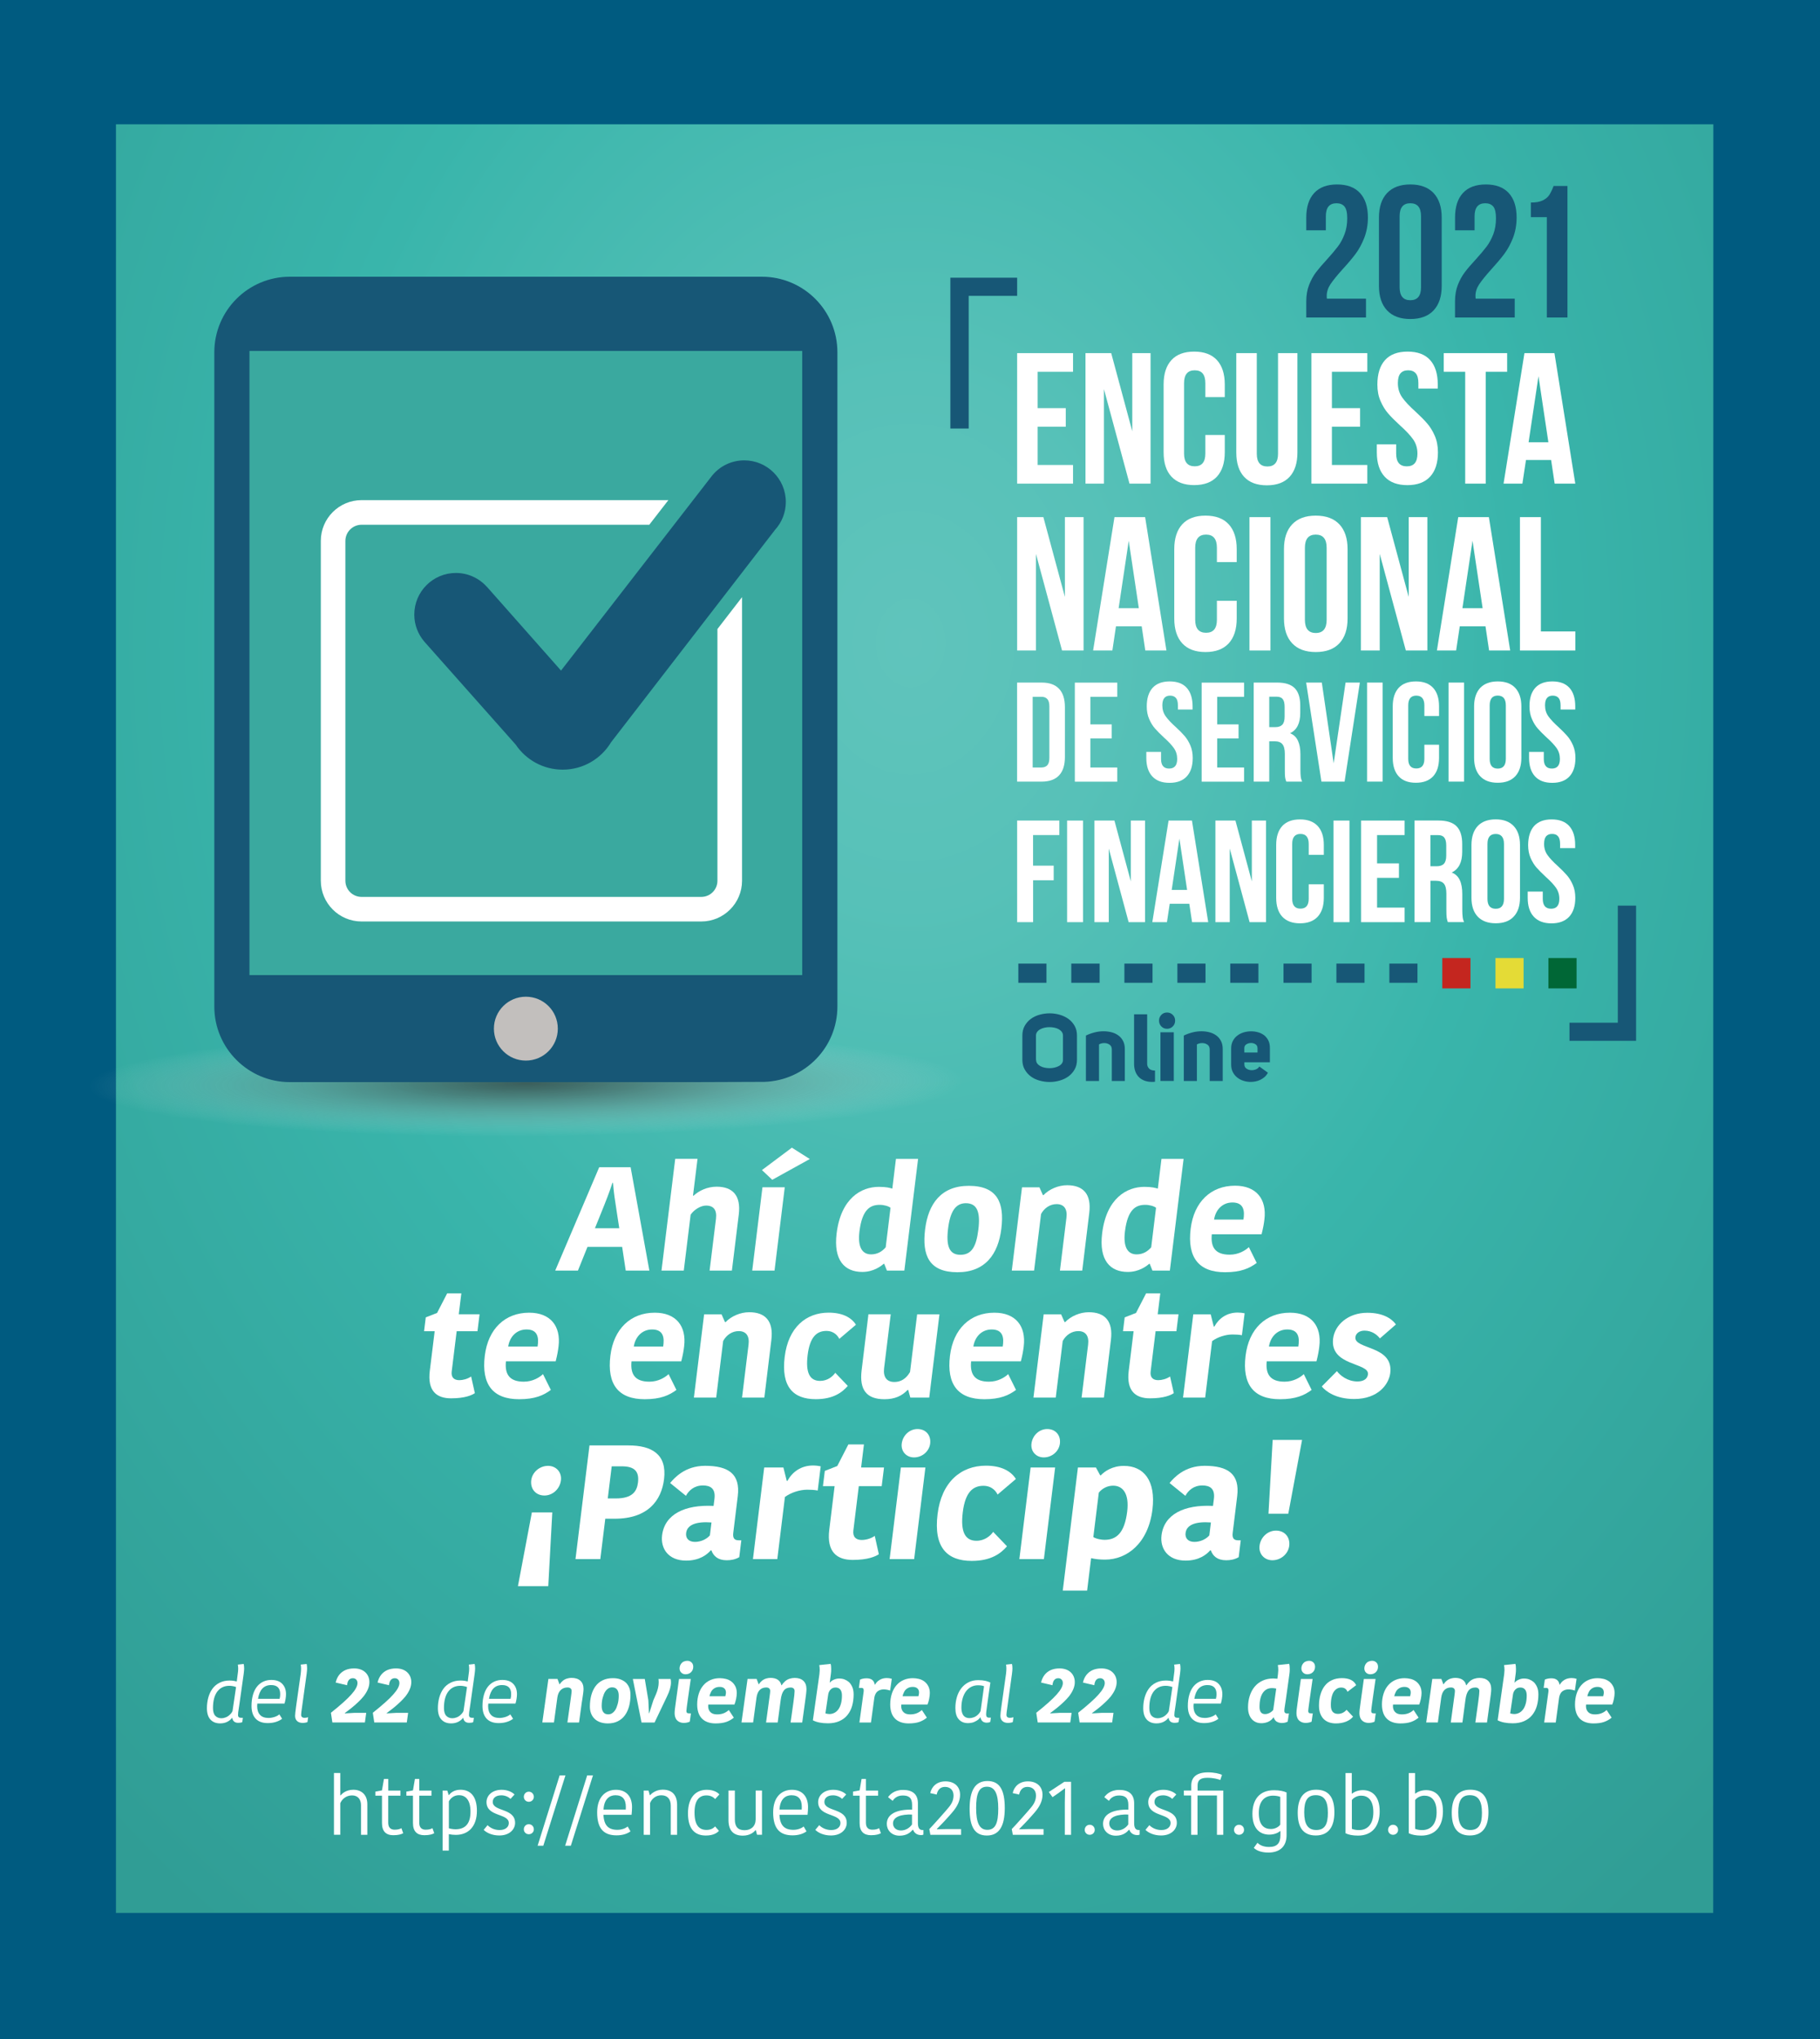 <?xml version="1.0" encoding="utf-8"?>
<!-- Generator: Adobe Illustrator 23.0.5, SVG Export Plug-In . SVG Version: 6.00 Build 0)  -->
<svg version="1.1" id="Layer_1" xmlns="http://www.w3.org/2000/svg" xmlns:xlink="http://www.w3.org/1999/xlink" x="0px" y="0px"
	 viewBox="0 0 425.2 476.22" style="enable-background:new 0 0 425.2 476.22;" xml:space="preserve">
<rect x="0" y="0" width="425.2" height="476.22" fill="#808080" stroke="none"/>
<style type="text/css">
	.st0{fill:url(#XMLID_2_);}
	.st1{fill:#005B80;}
	.st2{opacity:0.8;fill:url(#XMLID_3_);}
	.st3{fill:#175776;}
	.st4{fill:#3AA99F;}
	.st5{fill:#C2BFBD;}
	.st6{fill:#FFFFFF;}
	.st7{fill-rule:evenodd;clip-rule:evenodd;fill:#175776;}
	.st8{fill-rule:evenodd;clip-rule:evenodd;fill:#C4261F;}
	.st9{fill-rule:evenodd;clip-rule:evenodd;fill:#E4DB36;}
	.st10{fill-rule:evenodd;clip-rule:evenodd;fill:#006736;}
</style>
<radialGradient id="XMLID_2_" cx="89.014" cy="123.459" r="368.567" gradientTransform="matrix(0.779 0 0 0.991 143.385 27.773)" gradientUnits="userSpaceOnUse">
	<stop  offset="4.469800e-04" style="stop-color:#60C4BC"/>
	<stop  offset="0.168" style="stop-color:#57C1B8"/>
	<stop  offset="0.446" style="stop-color:#3EB7AD"/>
	<stop  offset="0.496" style="stop-color:#39B5AB"/>
	<stop  offset="1" style="stop-color:#309D95"/>
</radialGradient>
<rect id="XMLID_470_" x="0.22" y="0.11" class="st0" width="425.89" height="477.96"/>
<path id="XMLID_467_" class="st1" d="M400.28,29.03l-0.03,417.75H27.09V29.03h248.96 M426.51-1.96H-1.2l-1,479.74h429.31V-1.96
	H426.51z"/>
<g id="XMLID_5407_">
	
		<radialGradient id="XMLID_3_" cx="561.624" cy="276.905" r="24.635" gradientTransform="matrix(4.149 -0.026 3.535128e-03 0.504 -2208.303 128.085)" gradientUnits="userSpaceOnUse">
		<stop  offset="0" style="stop-color:#3A3B3B;stop-opacity:0.894"/>
		<stop  offset="0.107" style="stop-color:#404141;stop-opacity:0.799"/>
		<stop  offset="0.257" style="stop-color:#535353;stop-opacity:0.665"/>
		<stop  offset="0.431" style="stop-color:#707171;stop-opacity:0.509"/>
		<stop  offset="0.624" style="stop-color:#9A9A9A;stop-opacity:0.336"/>
		<stop  offset="0.83" style="stop-color:#CECECE;stop-opacity:0.152"/>
		<stop  offset="1" style="stop-color:#FFFFFF;stop-opacity:0"/>
	</radialGradient>
	<path id="XMLID_5559_" class="st2" d="M229.83,252.89c0,6.98-47.9,12.67-106.95,12.67c-59.13,0-106.99-5.69-106.99-12.67
		c0-7,47.86-12.64,106.99-12.64C181.93,240.25,229.83,245.89,229.83,252.89z"/>
	<g id="XMLID_5408_">
		<g id="XMLID_5535_">
			<path id="XMLID_5556_" class="st3" d="M238.85,241.87c0-0.86,0.18-1.62,0.55-2.28c0.37-0.65,0.85-1.19,1.44-1.63
				c0.59-0.43,1.28-0.76,2.05-0.97c0.77-0.21,1.55-0.32,2.34-0.32c0.79,0,1.57,0.11,2.34,0.33c0.77,0.22,1.45,0.55,2.05,0.98
				c0.59,0.43,1.07,0.97,1.44,1.62c0.37,0.65,0.55,1.4,0.55,2.26v5.65c0,0.87-0.18,1.62-0.55,2.27c-0.37,0.65-0.85,1.18-1.44,1.62
				c-0.59,0.43-1.28,0.76-2.05,0.98c-0.77,0.22-1.55,0.33-2.34,0.33c-0.79,0-1.57-0.11-2.34-0.32c-0.77-0.21-1.45-0.53-2.05-0.97
				c-0.59-0.43-1.07-0.98-1.44-1.63c-0.37-0.65-0.55-1.41-0.55-2.28V241.87z M242.06,247.52c0,0.34,0.09,0.63,0.27,0.87
				c0.18,0.24,0.42,0.44,0.71,0.61c0.29,0.16,0.63,0.28,1.01,0.36c0.38,0.08,0.77,0.12,1.16,0.12c0.4,0,0.78-0.04,1.15-0.13
				c0.37-0.09,0.71-0.21,1.01-0.37c0.3-0.16,0.54-0.36,0.71-0.6c0.18-0.24,0.26-0.52,0.26-0.85v-5.65c0-0.34-0.09-0.63-0.28-0.88
				c-0.18-0.25-0.42-0.45-0.71-0.62c-0.29-0.16-0.63-0.28-1.01-0.36c-0.38-0.08-0.77-0.12-1.17-0.12c-0.4,0-0.78,0.04-1.16,0.13
				c-0.37,0.09-0.71,0.21-1,0.37c-0.29,0.16-0.53,0.37-0.71,0.62c-0.18,0.25-0.27,0.53-0.27,0.86V247.52z"/>
			<path id="XMLID_5554_" class="st3" d="M257.82,240.86c0.65,0,1.27,0.08,1.86,0.23c0.59,0.15,1.12,0.4,1.58,0.73
				c0.46,0.33,0.83,0.76,1.11,1.29c0.28,0.53,0.42,1.16,0.42,1.91v7.46h-3.04v-7.35c0-0.53-0.18-0.91-0.54-1.15
				c-0.36-0.24-0.76-0.36-1.2-0.36c-0.47,0-0.89,0.1-1.25,0.31v8.55h-3.06v-10.62c0.63-0.31,1.3-0.55,2-0.73
				C256.42,240.94,257.12,240.86,257.82,240.86z"/>
			<path id="XMLID_5552_" class="st3" d="M269.19,252.69c-0.73,0-1.37-0.11-1.9-0.33c-0.53-0.22-0.98-0.52-1.32-0.9
				c-0.34-0.38-0.6-0.83-0.77-1.34c-0.17-0.51-0.25-1.06-0.25-1.65V236.9h3.06v11.57c0,0.43,0.15,0.79,0.44,1.1
				c0.29,0.31,0.75,0.46,1.39,0.46v2.62c-0.12,0.01-0.23,0.03-0.33,0.03C269.4,252.68,269.3,252.69,269.19,252.69z"/>
			<path id="XMLID_5543_" class="st3" d="M272.65,236.48c0.53,0,0.97,0.18,1.34,0.55c0.37,0.37,0.55,0.81,0.55,1.34
				c0,0.54-0.18,1-0.55,1.36c-0.37,0.37-0.81,0.55-1.34,0.55c-0.53,0-0.97-0.18-1.33-0.55c-0.36-0.37-0.54-0.82-0.54-1.36
				c0-0.53,0.18-0.97,0.54-1.34C271.67,236.66,272.12,236.48,272.65,236.48z M274.23,252.47h-3.12V241.1h3.12V252.47z"/>
			<path id="XMLID_5541_" class="st3" d="M280.69,240.86c0.65,0,1.27,0.08,1.86,0.23c0.59,0.15,1.12,0.4,1.58,0.73
				c0.46,0.33,0.83,0.76,1.11,1.29c0.28,0.53,0.42,1.16,0.42,1.91v7.46h-3.04v-7.35c0-0.53-0.18-0.91-0.54-1.15
				c-0.36-0.24-0.76-0.36-1.2-0.36c-0.47,0-0.89,0.1-1.25,0.31v8.55h-3.06v-10.62c0.63-0.31,1.3-0.55,2-0.73
				C279.29,240.94,279.99,240.86,280.69,240.86z"/>
			<path id="XMLID_5536_" class="st3" d="M292.22,252.69c-0.57,0-1.13-0.08-1.68-0.25c-0.55-0.17-1.04-0.42-1.47-0.76
				c-0.43-0.34-0.78-0.76-1.04-1.26c-0.26-0.51-0.4-1.1-0.4-1.77v-3.76c0-0.69,0.14-1.29,0.41-1.79c0.27-0.51,0.62-0.92,1.06-1.25
				c0.43-0.33,0.93-0.57,1.49-0.74c0.56-0.16,1.12-0.24,1.69-0.24c0.56,0,1.1,0.07,1.63,0.22c0.53,0.15,1,0.38,1.41,0.69
				c0.41,0.32,0.74,0.72,0.99,1.21c0.25,0.49,0.37,1.08,0.37,1.77v3.34h-5.96v0.51c0,0.44,0.18,0.77,0.53,1
				c0.35,0.23,0.75,0.34,1.19,0.34c0.35,0,0.69-0.07,1.02-0.21c0.33-0.14,0.58-0.36,0.76-0.65l2,1.45c-0.22,0.41-0.49,0.75-0.8,1.02
				c-0.32,0.27-0.65,0.49-1.01,0.66c-0.36,0.17-0.73,0.29-1.1,0.36C292.91,252.65,292.56,252.69,292.22,252.69z M293.78,244.79
				c0-0.4-0.15-0.69-0.46-0.89c-0.31-0.2-0.65-0.3-1.03-0.3c-0.4,0-0.76,0.1-1.09,0.3c-0.33,0.2-0.49,0.5-0.49,0.91v1.01h3.08
				V244.79z"/>
		</g>
		<path id="XMLID_5534_" class="st3" d="M177.98,64.63H67.73c-9.75,0-17.66,7.9-17.66,17.66v152.8c0,9.75,7.92,17.65,17.66,17.65
			h94.4l16.47-0.06c9.47-0.34,17.04-8.06,17.04-17.6V82.29C195.64,72.53,187.74,64.63,177.98,64.63"/>
		<rect id="XMLID_5533_" x="58.28" y="81.96" class="st4" width="129.14" height="145.78"/>
		<path id="XMLID_5532_" class="st5" d="M130.32,240.25c0,4.12-3.33,7.46-7.47,7.46c-4.12,0-7.46-3.34-7.46-7.46
			c0-4.13,3.34-7.46,7.46-7.46C126.99,232.79,130.32,236.11,130.32,240.25"/>
		<g id="XMLID_5522_">
			<path id="XMLID_5530_" class="st3" d="M314.11,48.24c-0.42-0.51-1.04-0.77-1.86-0.77c-1.67,0-2.5,1.01-2.5,3.03v3.29h-4.57v-2.98
				c0-2.49,0.62-4.4,1.85-5.73c1.23-1.33,3.01-2,5.35-2c2.34,0,4.13,0.67,5.35,2c1.23,1.33,1.85,3.24,1.85,5.73
				c0,1.72-0.3,3.31-0.86,4.76c-0.57,1.45-1.25,2.7-2.04,3.75c-0.79,1.05-1.82,2.27-3.08,3.64c-1.26,1.4-2.18,2.54-2.77,3.42
				c-0.58,0.88-0.87,1.79-0.87,2.72c0,0.3,0.01,0.51,0.04,0.66h9.13v4.39h-13.95v-3.77c0-1.43,0.22-2.71,0.66-3.84
				c0.44-1.12,0.98-2.11,1.62-2.96c0.65-0.85,1.5-1.85,2.55-2.98c1.09-1.2,1.93-2.2,2.54-3.01c0.62-0.8,1.14-1.76,1.56-2.87
				c0.43-1.11,0.64-2.36,0.64-3.73C314.75,49.67,314.54,48.76,314.11,48.24z"/>
			<path id="XMLID_5527_" class="st3" d="M324.05,45.1c1.26-1.34,3.07-2.02,5.44-2.02s4.18,0.68,5.44,2.02
				c1.26,1.35,1.89,3.25,1.89,5.71v15.97c0,2.46-0.63,4.36-1.89,5.71c-1.25,1.34-3.07,2.02-5.44,2.02s-4.18-0.68-5.44-2.02
				c-1.26-1.35-1.89-3.25-1.89-5.71V50.81C322.16,48.35,322.79,46.45,324.05,45.1z M329.49,70.12c1.67,0,2.5-1.01,2.5-3.03V50.5
				c0-2.02-0.83-3.03-2.5-3.03c-1.67,0-2.5,1.01-2.5,3.03v16.59C326.99,69.11,327.82,70.12,329.49,70.12z"/>
			<path id="XMLID_5525_" class="st3" d="M348.87,48.24c-0.43-0.51-1.05-0.77-1.87-0.77c-1.67,0-2.5,1.01-2.5,3.03v3.29h-4.56v-2.98
				c0-2.49,0.61-4.4,1.84-5.73c1.22-1.33,3.01-2,5.35-2s4.13,0.67,5.35,2c1.23,1.33,1.84,3.24,1.84,5.73c0,1.72-0.29,3.31-0.85,4.76
				c-0.57,1.45-1.26,2.7-2.04,3.75c-0.79,1.05-1.82,2.27-3.07,3.64c-1.26,1.4-2.18,2.54-2.77,3.42c-0.59,0.88-0.88,1.79-0.88,2.72
				c0,0.3,0.02,0.51,0.05,0.66h9.12v4.39h-13.95v-3.77c0-1.43,0.22-2.71,0.66-3.84c0.44-1.12,0.98-2.11,1.63-2.96
				c0.64-0.85,1.49-1.85,2.55-2.98c1.08-1.2,1.93-2.2,2.54-3.01c0.61-0.8,1.13-1.76,1.56-2.87c0.42-1.11,0.63-2.36,0.63-3.73
				C349.5,49.67,349.29,48.76,348.87,48.24z"/>
			<path id="XMLID_5523_" class="st3" d="M360.44,46.8c0.69-0.34,1.2-0.77,1.54-1.3c0.33-0.53,0.66-1.21,0.98-2.06h3.24v30.71h-4.82
				V50.72h-3.73v-3.42C358.83,47.31,359.76,47.14,360.44,46.8z"/>
		</g>
		<path id="XMLID_5521_" class="st6" d="M167.61,146.92v58.79c0,2.08-1.69,3.77-3.77,3.77H84.47c-2.08,0-3.78-1.69-3.78-3.77v-79.37
			c0-2.08,1.7-3.78,3.78-3.78h67.22l4.46-5.75H84.47c-5.25,0-9.52,4.27-9.52,9.52v79.37c0,5.25,4.27,9.52,9.52,9.52h79.37
			c5.25,0,9.52-4.27,9.52-9.52v-66.23L167.61,146.92z"/>
		<path id="XMLID_5520_" class="st3" d="M181.06,123.76c1.57-1.73,2.53-4.01,2.53-6.52c0-5.37-4.35-9.72-9.71-9.72
			c-2.98,0-5.64,1.33-7.41,3.44l0-0.01l-35.4,45.67l-17.28-19.53l-0.01,0.01c-1.78-2.01-4.37-3.28-7.27-3.28
			c-5.36,0-9.72,4.35-9.72,9.72c0,2.44,0.9,4.65,2.38,6.36l0,0l21.31,24.01c2.37,3.52,6.4,5.85,10.98,5.85c4.81,0,9-2.57,11.31-6.41
			h0L181.06,123.76z"/>
		<g id="XMLID_5409_">
			<polygon id="XMLID_5519_" class="st3" points="237.63,64.86 222.03,64.86 222.03,69.1 222.03,100.09 226.31,100.09 226.31,69.1 
				237.63,69.1 			"/>
			<polygon id="XMLID_5518_" class="st3" points="366.67,243.09 377.96,243.09 382.23,243.09 382.23,238.86 382.23,211.52 
				377.96,211.52 377.96,238.86 366.67,238.86 			"/>
			<g id="XMLID_5500_">
				<path id="XMLID_5516_" class="st6" d="M248.99,95.32v4.35h-6.57v8.93h8.27v4.36h-13.06V82.48h13.06v4.35h-8.27v8.49H248.99z"/>
				<path id="XMLID_5514_" class="st6" d="M257.91,112.96h-4.31V82.48h6.01l4.92,18.25V82.48h4.27v30.48h-4.92l-5.97-22.08V112.96z"
					/>
				<path id="XMLID_5512_" class="st6" d="M286.14,105.64c0,2.47-0.62,4.36-1.83,5.68c-1.22,1.32-2.99,1.98-5.32,1.98
					c-2.32,0-4.09-0.66-5.31-1.98c-1.23-1.32-1.83-3.21-1.83-5.68V89.79c0-2.47,0.61-4.36,1.83-5.69c1.21-1.32,2.98-1.98,5.31-1.98
					c2.32,0,4.09,0.66,5.32,1.98c1.21,1.33,1.83,3.22,1.83,5.69v2.96h-4.54v-3.26c0-2.01-0.82-3-2.48-3c-1.66,0-2.49,1-2.49,3v16.46
					c0,1.97,0.83,2.96,2.49,2.96c1.65,0,2.48-0.98,2.48-2.96v-4.36h4.54V105.64z"/>
				<path id="XMLID_5510_" class="st6" d="M293.62,105.99c0,1.97,0.83,2.96,2.48,2.96c1.65,0,2.48-0.99,2.48-2.96V82.48h4.53v23.21
					c0,2.47-0.61,4.36-1.83,5.68c-1.21,1.32-2.99,1.98-5.31,1.98c-2.33,0-4.09-0.66-5.31-1.98c-1.22-1.32-1.83-3.21-1.83-5.68V82.48
					h4.79V105.99z"/>
				<path id="XMLID_5508_" class="st6" d="M317.75,95.32v4.35h-6.58v8.93h8.27v4.36h-13.06V82.48h13.06v4.35h-8.27v8.49H317.75z"/>
				<path id="XMLID_5506_" class="st6" d="M323.58,84.1c1.19-1.32,2.95-1.98,5.27-1.98c2.33,0,4.08,0.66,5.27,1.98
					c1.19,1.33,1.78,3.22,1.78,5.69v0.96h-4.53v-1.26c0-1.05-0.2-1.81-0.61-2.29c-0.41-0.48-1-0.71-1.79-0.71
					c-0.78,0-1.37,0.24-1.78,0.71c-0.41,0.48-0.61,1.24-0.61,2.29c0,1.27,0.34,2.39,1.02,3.35c0.68,0.96,1.71,2.05,3.07,3.27
					c1.13,1.04,2.05,1.97,2.74,2.77c0.7,0.8,1.29,1.76,1.79,2.9c0.49,1.13,0.74,2.42,0.74,3.87c0,2.47-0.61,4.36-1.83,5.68
					c-1.22,1.32-2.99,1.98-5.31,1.98c-2.33,0-4.1-0.66-5.31-1.98c-1.22-1.32-1.83-3.21-1.83-5.68v-1.87h4.52v2.18
					c0,1.97,0.83,2.96,2.49,2.96c1.65,0,2.48-0.98,2.48-2.96c0-1.28-0.34-2.4-1.02-3.36c-0.68-0.95-1.71-2.05-3.08-3.27
					c-1.13-1.04-2.05-1.96-2.74-2.76c-0.7-0.8-1.29-1.76-1.78-2.9c-0.5-1.13-0.74-2.41-0.74-3.87
					C321.8,87.32,322.39,85.43,323.58,84.1z"/>
				<path id="XMLID_5504_" class="st6" d="M352.11,82.48v4.35h-5.01v26.13h-4.79V86.83h-5.01v-4.35H352.11z"/>
				<path id="XMLID_5501_" class="st6" d="M363.21,112.96l-0.83-5.53h-5.87l-0.84,5.53h-4.4l4.88-30.48h7.01l4.87,30.48H363.21z
					 M361.74,103.29l-2.31-15.42l-2.31,15.42H361.74z"/>
			</g>
			<g id="XMLID_5480_">
				<path id="XMLID_5498_" class="st6" d="M242.03,151.93h-4.4v-31.15h6.13l5.03,18.64v-18.64h4.36v31.15h-5.03l-6.09-22.56V151.93z
					"/>
				<path id="XMLID_5495_" class="st6" d="M267.57,151.93l-0.84-5.65h-6.01l-0.84,5.65h-4.5l4.99-31.15h7.16l4.98,31.15H267.57z
					 M266.06,142.05l-2.36-15.75l-2.36,15.75H266.06z"/>
				<path id="XMLID_5493_" class="st6" d="M288.93,144.45c0,2.52-0.63,4.46-1.87,5.81c-1.25,1.35-3.05,2.03-5.43,2.03
					c-2.37,0-4.18-0.68-5.42-2.03c-1.24-1.35-1.87-3.29-1.87-5.81v-16.19c0-2.52,0.63-4.46,1.87-5.81c1.24-1.35,3.06-2.02,5.42-2.02
					c2.38,0,4.19,0.67,5.43,2.02c1.24,1.35,1.87,3.29,1.87,5.81v3.02h-4.63v-3.34c0-2.05-0.84-3.08-2.53-3.08
					c-1.69,0-2.54,1.03-2.54,3.08v16.82c0,2.02,0.85,3.03,2.54,3.03c1.69,0,2.53-1.01,2.53-3.03v-4.44h4.63V144.45z"/>
				<path id="XMLID_5491_" class="st6" d="M296.81,120.78v31.15h-4.9v-31.15H296.81z"/>
				<path id="XMLID_5488_" class="st6" d="M301.88,122.47c1.28-1.36,3.11-2.04,5.52-2.04c2.4,0,4.25,0.68,5.52,2.04
					c1.27,1.36,1.91,3.3,1.91,5.79v16.19c0,2.5-0.64,4.43-1.91,5.79c-1.27,1.37-3.12,2.05-5.52,2.05c-2.4,0-4.24-0.68-5.52-2.05
					c-1.27-1.36-1.91-3.29-1.91-5.79v-16.19C299.97,125.76,300.6,123.83,301.88,122.47z M307.4,147.84c1.69,0,2.54-1.03,2.54-3.08
					v-16.82c0-2.05-0.85-3.08-2.54-3.08c-1.69,0-2.54,1.03-2.54,3.08v16.82C304.86,146.8,305.7,147.84,307.4,147.84z"/>
				<path id="XMLID_5486_" class="st6" d="M322.35,151.93h-4.41v-31.15h6.14l5.03,18.64v-18.64h4.36v31.15h-5.03l-6.1-22.56V151.93z
					"/>
				<path id="XMLID_5483_" class="st6" d="M347.89,151.93l-0.84-5.65h-6.01l-0.85,5.65h-4.49l4.98-31.15h7.16l4.98,31.15H347.89z
					 M346.38,142.05l-2.36-15.75l-2.36,15.75H346.38z"/>
				<path id="XMLID_5481_" class="st6" d="M359.99,120.78v26.7h8.05v4.45H355.1v-31.15H359.99z"/>
			</g>
			<g id="XMLID_5454_">
				<path id="XMLID_5478_" class="st6" d="M246.17,202.19v3.4h-4.81v9.79h-3.73v-23.73h9.86v3.39h-6.14v7.14H246.17z"/>
				<path id="XMLID_5476_" class="st6" d="M253.02,191.65v23.73h-3.72v-23.73H253.02z"/>
				<path id="XMLID_5474_" class="st6" d="M259.05,215.38h-3.36v-23.73h4.67l3.83,14.21v-14.21h3.32v23.73h-3.83l-4.64-17.19V215.38
					z"/>
				<path id="XMLID_5471_" class="st6" d="M278.5,215.38l-0.65-4.3h-4.57l-0.65,4.3h-3.42l3.8-23.73h5.46l3.8,23.73H278.5z
					 M277.34,207.85l-1.8-11.99l-1.8,11.99H277.34z"/>
				<path id="XMLID_5469_" class="st6" d="M287.31,215.38h-3.36v-23.73h4.68l3.83,14.21v-14.21h3.32v23.73h-3.84l-4.64-17.19V215.38
					z"/>
				<path id="XMLID_5467_" class="st6" d="M309.28,209.69c0,1.91-0.48,3.38-1.43,4.41c-0.94,1.02-2.33,1.55-4.14,1.55
					c-1.8,0-3.19-0.53-4.14-1.55c-0.94-1.03-1.42-2.5-1.42-4.41v-12.35c0-1.91,0.48-3.39,1.42-4.42c0.95-1.02,2.34-1.54,4.14-1.54
					c1.81,0,3.19,0.52,4.14,1.54c0.95,1.03,1.43,2.5,1.43,4.42v2.31h-3.53v-2.54c0-1.56-0.65-2.34-1.93-2.34
					c-1.28,0-1.93,0.77-1.93,2.34v12.8c0,1.54,0.65,2.31,1.93,2.31c1.29,0,1.93-0.77,1.93-2.31v-3.38h3.53V209.69z"/>
				<path id="XMLID_5465_" class="st6" d="M315.27,191.65v23.73h-3.73v-23.73H315.27z"/>
				<path id="XMLID_5463_" class="st6" d="M326.83,201.65v3.38h-5.11v6.95h6.43v3.4h-10.17v-23.73h10.17v3.39h-6.43v6.61H326.83z"/>
				<path id="XMLID_5460_" class="st6" d="M337.98,214.29c-0.04-0.33-0.07-0.95-0.07-1.83v-3.73c0-1.08-0.19-1.86-0.57-2.33
					c-0.38-0.46-1.01-0.69-1.86-0.69h-1.29v9.66h-3.73v-23.73h5.63c1.91,0,3.32,0.45,4.2,1.34c0.88,0.89,1.32,2.28,1.32,4.12v1.86
					c0,2.45-0.82,4.04-2.45,4.82c0.89,0.36,1.52,0.96,1.9,1.81c0.39,0.85,0.57,1.93,0.57,3.23v3.66c0,0.68,0.03,1.23,0.08,1.65
					c0.04,0.42,0.15,0.83,0.32,1.24h-3.78C338.12,215,338.03,214.63,337.98,214.29z M334.18,202.32h1.47c0.74,0,1.3-0.18,1.67-0.57
					c0.37-0.38,0.56-1.02,0.56-1.93v-2.34c0-0.86-0.16-1.48-0.46-1.85c-0.3-0.4-0.78-0.58-1.44-0.58h-1.8V202.32z"/>
				<path id="XMLID_5457_" class="st6" d="M345.23,192.93c0.97-1.03,2.37-1.56,4.21-1.56c1.83,0,3.23,0.53,4.2,1.56
					c0.98,1.04,1.47,2.52,1.47,4.41v12.35c0,1.88-0.49,3.36-1.47,4.39c-0.96,1.04-2.37,1.56-4.2,1.56c-1.83,0-3.24-0.53-4.21-1.56
					c-0.97-1.03-1.46-2.51-1.46-4.39v-12.35C343.78,195.45,344.26,193.98,345.23,192.93z M349.44,212.25c1.28,0,1.93-0.77,1.93-2.33
					v-12.8c0-1.56-0.65-2.34-1.93-2.34c-1.29,0-1.93,0.77-1.93,2.34v12.8C347.51,211.48,348.15,212.25,349.44,212.25z"/>
				<path id="XMLID_5455_" class="st6" d="M358.41,192.92c0.93-1.02,2.3-1.54,4.1-1.54c1.81,0,3.18,0.52,4.1,1.54
					c0.93,1.03,1.39,2.5,1.39,4.42v0.75h-3.52v-0.98c0-0.82-0.16-1.41-0.48-1.79c-0.32-0.37-0.78-0.55-1.39-0.55
					c-0.61,0-1.08,0.18-1.4,0.55c-0.31,0.38-0.47,0.97-0.47,1.79c0,0.99,0.27,1.86,0.8,2.6c0.53,0.75,1.33,1.6,2.39,2.55
					c0.88,0.81,1.59,1.53,2.13,2.15c0.54,0.62,1.01,1.37,1.39,2.26c0.39,0.87,0.58,1.89,0.58,3.03c0,1.91-0.48,3.38-1.43,4.41
					c-0.95,1.02-2.33,1.55-4.13,1.55c-1.81,0-3.18-0.53-4.13-1.55c-0.96-1.03-1.43-2.5-1.43-4.41v-1.47h3.52v1.7
					c0,1.54,0.65,2.31,1.94,2.31c1.29,0,1.93-0.77,1.93-2.31c0-0.99-0.27-1.86-0.8-2.61c-0.53-0.75-1.33-1.59-2.39-2.54
					c-0.88-0.82-1.59-1.54-2.14-2.15c-0.54-0.62-1-1.37-1.39-2.26c-0.38-0.87-0.57-1.88-0.57-3.02
					C357.03,195.43,357.49,193.96,358.41,192.92z"/>
			</g>
			<g id="XMLID_5428_">
				<path id="XMLID_5451_" class="st6" d="M243.37,159.42c1.81,0,3.16,0.49,4.06,1.46c0.91,0.96,1.36,2.39,1.36,4.26v11.69
					c0,1.87-0.45,3.29-1.36,4.26c-0.9,0.97-2.26,1.46-4.06,1.46h-5.75v-23.13H243.37z M241.26,179.25h2.05
					c0.59,0,1.06-0.18,1.37-0.52c0.32-0.36,0.48-0.92,0.48-1.72v-12.02c0-0.8-0.16-1.37-0.48-1.72c-0.32-0.36-0.78-0.53-1.37-0.53
					h-2.05V179.25z"/>
				<path id="XMLID_5449_" class="st6" d="M259.73,169.17v3.3h-4.99v6.78h6.28v3.31h-9.91v-23.13h9.91v3.31h-6.28v6.44H259.73z"/>
				<path id="XMLID_5447_" class="st6" d="M269.27,160.66c0.91-1,2.24-1.51,4-1.51c1.76,0,3.09,0.5,3.99,1.51
					c0.9,1,1.36,2.44,1.36,4.32v0.73h-3.43v-0.96c0-0.79-0.15-1.37-0.46-1.73c-0.31-0.36-0.77-0.55-1.36-0.55
					c-0.6,0-1.04,0.18-1.35,0.55c-0.31,0.36-0.47,0.94-0.47,1.73c0,0.97,0.26,1.82,0.78,2.54c0.51,0.73,1.29,1.56,2.33,2.49
					c0.86,0.79,1.56,1.49,2.08,2.1c0.52,0.6,0.98,1.34,1.35,2.2c0.37,0.86,0.56,1.84,0.56,2.94c0,1.88-0.46,3.31-1.39,4.31
					c-0.92,1-2.26,1.51-4.03,1.51c-1.76,0-3.11-0.5-4.03-1.51c-0.93-1-1.39-2.44-1.39-4.31v-1.41h3.44v1.65
					c0,1.5,0.63,2.24,1.88,2.24c1.26,0,1.89-0.74,1.89-2.24c0-0.96-0.26-1.82-0.78-2.54c-0.52-0.73-1.29-1.56-2.33-2.48
					c-0.86-0.8-1.54-1.49-2.08-2.1c-0.53-0.6-0.98-1.34-1.35-2.2c-0.38-0.86-0.57-1.83-0.57-2.94
					C267.91,163.1,268.37,161.66,269.27,160.66z"/>
				<path id="XMLID_5445_" class="st6" d="M289.36,169.17v3.3h-4.99v6.78h6.28v3.31h-9.91v-23.13h9.91v3.31h-6.28v6.44H289.36z"/>
				<path id="XMLID_5442_" class="st6" d="M300.23,181.49c-0.05-0.33-0.06-0.92-0.06-1.78v-3.63c0-1.06-0.19-1.81-0.57-2.27
					c-0.37-0.45-0.97-0.68-1.82-0.68h-1.25v9.42h-3.63v-23.13h5.48c1.88,0,3.24,0.44,4.1,1.31c0.86,0.87,1.29,2.21,1.29,4.01v1.82
					c0,2.38-0.79,3.94-2.38,4.69c0.86,0.35,1.48,0.94,1.85,1.77c0.38,0.82,0.57,1.88,0.57,3.16v3.56c0,0.66,0.02,1.2,0.07,1.6
					c0.04,0.41,0.15,0.81,0.33,1.21h-3.7C300.36,182.17,300.27,181.83,300.23,181.49z M296.53,169.83h1.42
					c0.73,0,1.27-0.19,1.63-0.57c0.36-0.37,0.54-1,0.54-1.88v-2.28c0-0.84-0.14-1.45-0.44-1.82c-0.29-0.37-0.76-0.56-1.4-0.56h-1.75
					V169.83z"/>
				<path id="XMLID_5440_" class="st6" d="M314.36,159.42h3.34l-3.57,23.13h-5.41l-3.57-23.13h3.66l2.77,18.86L314.36,159.42z"/>
				<path id="XMLID_5438_" class="st6" d="M323.02,159.42v23.13h-3.64v-23.13H323.02z"/>
				<path id="XMLID_5436_" class="st6" d="M336.2,177c0,1.88-0.46,3.31-1.38,4.31c-0.92,1-2.27,1.51-4.03,1.51
					c-1.76,0-3.11-0.5-4.03-1.51c-0.92-1-1.38-2.44-1.38-4.31v-12.02c0-1.87,0.46-3.31,1.38-4.32c0.92-1,2.27-1.51,4.03-1.51
					c1.77,0,3.11,0.5,4.03,1.51c0.92,1,1.38,2.44,1.38,4.32v2.25h-3.43v-2.48c0-1.51-0.63-2.28-1.89-2.28
					c-1.25,0-1.88,0.76-1.88,2.28v12.49c0,1.5,0.63,2.24,1.88,2.24c1.26,0,1.89-0.74,1.89-2.24v-3.3h3.43V177z"/>
				<path id="XMLID_5434_" class="st6" d="M342.05,159.42v23.13h-3.63v-23.13H342.05z"/>
				<path id="XMLID_5431_" class="st6" d="M345.81,160.67c0.95-1,2.31-1.52,4.1-1.52c1.79,0,3.16,0.51,4.1,1.52
					c0.94,1.02,1.42,2.45,1.42,4.31V177c0,1.85-0.48,3.28-1.42,4.3c-0.95,1.01-2.31,1.52-4.1,1.52c-1.78,0-3.15-0.51-4.1-1.52
					c-0.95-1.02-1.42-2.45-1.42-4.3v-12.02C344.39,163.13,344.87,161.7,345.81,160.67z M349.91,179.51c1.26,0,1.89-0.76,1.89-2.28
					v-12.49c0-1.51-0.63-2.28-1.89-2.28c-1.25,0-1.88,0.76-1.88,2.28v12.49C348.02,178.75,348.65,179.51,349.91,179.51z"/>
				<path id="XMLID_5429_" class="st6" d="M358.67,160.66c0.9-1,2.24-1.51,4-1.51c1.76,0,3.09,0.5,4,1.51c0.9,1,1.35,2.44,1.35,4.32
					v0.73h-3.43v-0.96c0-0.79-0.15-1.37-0.46-1.73c-0.31-0.36-0.76-0.55-1.36-0.55c-0.59,0-1.04,0.18-1.35,0.55
					c-0.31,0.36-0.46,0.94-0.46,1.73c0,0.97,0.26,1.82,0.77,2.54c0.52,0.73,1.3,1.56,2.33,2.49c0.86,0.79,1.55,1.49,2.08,2.1
					c0.53,0.6,0.98,1.34,1.36,2.2c0.37,0.86,0.56,1.84,0.56,2.94c0,1.88-0.46,3.31-1.38,4.31c-0.92,1-2.27,1.51-4.03,1.51
					c-1.76,0-3.1-0.5-4.03-1.51c-0.92-1-1.39-2.44-1.39-4.31v-1.41h3.44v1.65c0,1.5,0.63,2.24,1.88,2.24c1.26,0,1.88-0.74,1.88-2.24
					c0-0.96-0.26-1.82-0.77-2.54c-0.52-0.73-1.3-1.56-2.33-2.48c-0.86-0.8-1.55-1.49-2.08-2.1c-0.53-0.6-0.98-1.34-1.35-2.2
					c-0.38-0.86-0.57-1.83-0.57-2.94C357.31,163.1,357.77,161.66,358.67,160.66z"/>
			</g>
			<g id="XMLID_5410_">
				<rect id="XMLID_5427_" x="262.69" y="225.06" class="st7" width="6.57" height="4.48"/>
				<rect id="XMLID_5426_" x="250.28" y="225.06" class="st7" width="6.62" height="4.48"/>
				<rect id="XMLID_5425_" x="237.91" y="225.06" class="st7" width="6.57" height="4.48"/>
				<rect id="XMLID_5424_" x="299.86" y="225.06" class="st7" width="6.56" height="4.48"/>
				<rect id="XMLID_5423_" x="287.42" y="225.06" class="st7" width="6.58" height="4.48"/>
				<rect id="XMLID_5422_" x="275.07" y="225.06" class="st7" width="6.57" height="4.48"/>
				<rect id="XMLID_5419_" x="336.96" y="223.76" class="st8" width="6.58" height="7.09"/>
				<rect id="XMLID_5418_" x="324.59" y="225.06" class="st7" width="6.57" height="4.48"/>
				<rect id="XMLID_5417_" x="312.22" y="225.06" class="st7" width="6.57" height="4.48"/>
				<rect id="XMLID_5414_" x="349.38" y="223.76" class="st9" width="6.57" height="7.09"/>
				<rect id="XMLID_5411_" x="361.75" y="223.76" class="st10" width="6.58" height="7.09"/>
			</g>
		</g>
	</g>
</g>
<g id="XMLID_11677_">
	<path id="XMLID_11678_" class="st6" d="M147.33,272.62l4.38,24.14h-5.52l-0.84-5.54h-8.1l-2.23,5.54h-5.31l10.28-24.14H147.33z
		 M138.99,286.87h5.69l-0.52-3.37c-0.52-3.34-0.79-5.1-0.94-7.23h-0.14c-0.67,2.07-1.43,4.03-2.67,7.09L138.99,286.87z"/>
	<path id="XMLID_11681_" class="st6" d="M172.6,283.64l-1.61,13.12h-5.21l1.49-12.09c0.25-2.07-0.55-3.1-2.31-3.1
		c-1.24,0-2.8,0.93-3.61,2.13l-1.6,13.05h-5.21l3.21-26.1h5.21l-1.06,8.61h0.14c1.24-1.14,3.15-2.1,5.4-2.1
		C171.22,277.17,173.13,279.27,172.6,283.64z"/>
	<path id="XMLID_11683_" class="st6" d="M178.13,277.3h5.21l-2.39,19.45h-5.21L178.13,277.3z M180.42,275.55l-2.41-2.27l6.99-5.23
		l4.19,2.65L180.42,275.55z"/>
	<path id="XMLID_11686_" class="st6" d="M209.32,270.66h5.17l-3.21,26.1h-4.07l-0.63-1.58h-0.14c-0.62,0.55-2.37,1.89-4.99,1.89
		c-4.1,0-6.77-2.69-5.99-9.02c1.01-8.19,5.75-10.85,9.85-10.85c1.83,0,2.56,0.24,3.16,0.41L209.32,270.66z M206.92,291.32l1.13-9.23
		c-0.44-0.38-1.54-0.69-2.5-0.69c-2.14,0-4.11,0.93-4.76,6.2c-0.47,3.79,0.72,5.37,2.72,5.37
		C204.96,292.97,206.08,292.31,206.92,291.32z"/>
	<path id="XMLID_11689_" class="st6" d="M216.13,287.12c0.74-5.99,3.77-10.16,10.21-10.16c6.72,0,8.34,3.99,7.6,10.02
		c-0.74,5.99-3.8,10.16-10.25,10.16C217,297.14,215.39,293.14,216.13,287.12z M224.36,293.07c2.66,0,3.72-1.93,4.21-5.89
		c0.5-4.03-0.24-6.16-2.93-6.16c-2.38,0-3.65,1.93-4.14,5.89C221,290.94,221.74,293.07,224.36,293.07z"/>
	<path id="XMLID_11692_" class="st6" d="M252.84,296.76h-5.21l1.52-12.36c0.25-2-0.54-3.17-2.3-3.17c-1.52,0-2.87,0.9-3.63,2.31
		l-1.63,13.22h-5.21l2.39-19.45h4.07l0.81,1.82h0.14c1.35-1.41,3.49-2.31,5.52-2.31c3.79,0,5.71,2.1,5.17,6.47L252.84,296.76z"/>
	<path id="XMLID_11694_" class="st6" d="M271.35,270.66h5.17l-3.21,26.1h-4.07l-0.63-1.58h-0.14c-0.62,0.55-2.37,1.89-4.99,1.89
		c-4.1,0-6.77-2.69-5.99-9.02c1.01-8.19,5.75-10.85,9.85-10.85c1.83,0,2.56,0.24,3.16,0.41L271.35,270.66z M268.95,291.32l1.13-9.23
		c-0.44-0.38-1.54-0.69-2.5-0.69c-2.14,0-4.11,0.93-4.76,6.2c-0.47,3.79,0.72,5.37,2.72,5.37
		C266.99,292.97,268.1,292.31,268.95,291.32z"/>
	<path id="XMLID_11697_" class="st6" d="M293.6,294.97c-1.67,1.24-3.68,2.17-7.4,2.17c-6.14,0-8.85-3.44-8.03-10.16
		c0.77-6.3,4.75-10.05,10.37-10.05c4.97,0,7.44,3.13,6.86,7.88c-0.12,1-0.28,1.96-0.67,3.48h-11.62c-0.31,3.06,0.86,4.75,4.17,4.75
		c2.1,0,3.67-1,4.49-1.76L293.6,294.97z M283.64,284.84h6.86l0.09-0.72c0.19-2.13-0.63-3.27-2.67-3.27
		C285.58,280.85,283.99,282.57,283.64,284.84z"/>
</g>
<g id="XMLID_11648_">
	<path id="XMLID_11649_" class="st6" d="M100.41,320.18l1.14-9.26h-2.48l0.4-3.24l2.64-1.03l2.36-4.58h3.31l-0.6,4.89h4.86
		l-0.49,3.96h-4.86l-1.16,9.4c-0.17,1.34,0.51,2.03,1.78,2.03c0.83,0,1.93-0.28,2.76-0.86l0.87,3.89c-0.71,0.48-2.32,1.21-5.56,1.21
		C102.03,326.59,99.83,324.9,100.41,320.18z"/>
	<path id="XMLID_11651_" class="st6" d="M128.69,324.63c-1.67,1.24-3.68,2.17-7.4,2.17c-6.14,0-8.85-3.44-8.03-10.16
		c0.77-6.3,4.75-10.05,10.37-10.05c4.97,0,7.44,3.13,6.86,7.88c-0.12,1-0.28,1.96-0.67,3.48H118.2c-0.31,3.06,0.86,4.75,4.17,4.75
		c2.1,0,3.67-1,4.49-1.76L128.69,324.63z M118.73,314.5h6.86l0.09-0.72c0.19-2.13-0.63-3.27-2.67-3.27
		C120.66,310.51,119.07,312.23,118.73,314.5z"/>
	<path id="XMLID_11654_" class="st6" d="M158.03,324.63c-1.67,1.24-3.68,2.17-7.4,2.17c-6.14,0-8.85-3.44-8.03-10.16
		c0.77-6.3,4.75-10.05,10.37-10.05c4.97,0,7.44,3.13,6.86,7.88c-0.12,1-0.28,1.96-0.67,3.48h-11.62c-0.31,3.06,0.86,4.75,4.17,4.75
		c2.1,0,3.67-1,4.49-1.76L158.03,324.63z M148.07,314.5h6.86l0.09-0.72c0.19-2.13-0.63-3.27-2.67-3.27
		C150.01,310.51,148.42,312.23,148.07,314.5z"/>
	<path id="XMLID_11657_" class="st6" d="M178.57,326.42h-5.21l1.52-12.36c0.25-2-0.54-3.17-2.3-3.17c-1.52,0-2.87,0.9-3.63,2.31
		l-1.63,13.22h-5.21l2.39-19.45h4.07l0.81,1.82h0.14c1.35-1.41,3.49-2.31,5.52-2.31c3.79,0,5.71,2.1,5.17,6.47L178.57,326.42z"/>
	<path id="XMLID_11659_" class="st6" d="M193.59,306.58c3.14,0,5.28,1.07,6.38,2.82l-3.89,3.31c-0.22-0.48-1.05-1.86-3.01-1.86
		c-2.24,0-3.86,1.38-4.38,5.61c-0.51,4.13,0.46,6.06,2.91,6.06c1.72,0,2.95-1.03,3.54-1.89l2.93,3.06c-1.29,1.48-3.35,3.1-7.48,3.1
		c-5.28,0-8.13-2.89-7.26-9.92C184.17,310.03,188.31,306.58,193.59,306.58z"/>
	<path id="XMLID_11661_" class="st6" d="M202.89,306.96h5.21l-1.55,12.57c-0.26,2.13,0.64,3.24,2.39,3.24
		c2.28,0,3.31-1.72,3.67-2.34l1.66-13.46h5.21l-2.39,19.45h-4.41l-0.5-1.79h-0.14c-1.31,1.38-2.96,2.17-5.4,2.17
		c-4.17,0-5.91-2.17-5.34-6.78L202.89,306.96z"/>
	<path id="XMLID_11663_" class="st6" d="M237.37,324.63c-1.67,1.24-3.68,2.17-7.4,2.17c-6.14,0-8.85-3.44-8.03-10.16
		c0.77-6.3,4.75-10.05,10.37-10.05c4.97,0,7.44,3.13,6.86,7.88c-0.12,1-0.28,1.96-0.67,3.48h-11.62c-0.31,3.06,0.86,4.75,4.17,4.75
		c2.1,0,3.67-1,4.49-1.76L237.37,324.63z M227.4,314.5h6.86l0.09-0.72c0.19-2.13-0.63-3.27-2.67-3.27
		C229.34,310.51,227.75,312.23,227.4,314.5z"/>
	<path id="XMLID_11666_" class="st6" d="M257.9,326.42h-5.21l1.52-12.36c0.25-2-0.54-3.17-2.3-3.17c-1.52,0-2.87,0.9-3.63,2.31
		l-1.63,13.22h-5.21l2.39-19.45h4.07l0.81,1.82h0.14c1.35-1.41,3.49-2.31,5.52-2.31c3.79,0,5.71,2.1,5.17,6.47L257.9,326.42z"/>
	<path id="XMLID_11668_" class="st6" d="M263.7,320.18l1.14-9.26h-2.48l0.4-3.24l2.64-1.03l2.36-4.58h3.31l-0.6,4.89h4.86
		l-0.49,3.96h-4.86l-1.16,9.4c-0.17,1.34,0.51,2.03,1.78,2.03c0.83,0,1.93-0.28,2.76-0.86l0.87,3.89c-0.71,0.48-2.32,1.21-5.56,1.21
		C265.33,326.59,263.12,324.9,263.7,320.18z"/>
	<path id="XMLID_11670_" class="st6" d="M290.14,311.85c-0.67-0.14-1.53-0.17-2.22-0.17c-1.62,0-3.49,0.62-4.74,1.55l-1.62,13.19
		h-5.17l2.39-19.45h4.07l0.72,2.86h0.14c1.03-1.89,2.89-3.27,5.44-3.27c0.55,0,1.2,0.07,1.63,0.17L290.14,311.85z"/>
	<path id="XMLID_11672_" class="st6" d="M306.43,324.63c-1.67,1.24-3.68,2.17-7.4,2.17c-6.14,0-8.85-3.44-8.03-10.16
		c0.77-6.3,4.75-10.05,10.37-10.05c4.97,0,7.44,3.13,6.86,7.88c-0.12,1-0.28,1.96-0.67,3.48h-11.62c-0.31,3.06,0.86,4.75,4.17,4.75
		c2.1,0,3.67-1,4.49-1.76L306.43,324.63z M296.46,314.5h6.86l0.09-0.72c0.19-2.13-0.63-3.27-2.67-3.27
		C298.4,310.51,296.81,312.23,296.46,314.5z"/>
	<path id="XMLID_11675_" class="st6" d="M311.45,312.64c0.39-3.17,3.46-6.03,7.98-6.03c3.52,0,5.61,1.24,6.7,2.72l-3.75,3.27
		c-0.59-0.79-1.81-1.82-3.6-1.82c-1.17,0-2.01,0.62-2.12,1.51c-0.36,2.93,8.94,1.89,8.14,8.4c-0.32,2.58-2.78,6.06-8.43,6.06
		c-4.28,0-6.64-1.79-7.57-2.93l3.54-3.58c0.74,1,2.46,2.41,4.81,2.41c1.62,0,2.33-0.76,2.44-1.65
		C319.94,318.19,310.65,319.12,311.45,312.64z"/>
</g>
<g id="XMLID_5365_">
	<path id="XMLID_5366_" class="st6" d="M129.03,353.23l-0.94,17.24H121l3.26-17.24H129.03z M127.2,349.29
		c-2.01,0-3.34-1.52-3.09-3.56c0.23-1.86,1.93-3.37,3.94-3.37c1.9,0,3.23,1.52,3,3.37C130.8,347.78,129.1,349.29,127.2,349.29z"/>
	<path id="XMLID_11621_" class="st6" d="M155.14,345.47c-0.61,4.96-3.75,9.24-11.53,9.24h-2.2l-1.16,9.43h-5.8l3.27-26.55h9.1
		C152.2,337.59,155.86,339.6,155.14,345.47z M142.91,342.47l-0.92,7.5h1.9c3.87,0,4.91-1.67,5.16-3.71
		c0.32-2.61-0.82-3.79-3.78-3.79H142.91z"/>
	<path id="XMLID_11624_" class="st6" d="M172.36,349.45l-1.05,8.56c-0.15,1.21,0.24,1.74,1.27,1.74h0.61l-0.48,3.94
		c-0.98,0.57-1.98,0.72-2.93,0.72c-2.05,0-3.1-0.98-3.58-2.31h-0.15c-0.93,1.06-2.68,2.39-5.76,2.39c-4.17,0-5.99-2.84-5.61-5.91
		c0.61-4.92,5.32-7.2,12.03-6.86l0.21-1.67c0.29-2.39-0.95-3.11-2.69-3.11c-2.05,0-3.29,1.17-3.98,2.42l-3.69-2.99
		c0.98-1.17,3.45-4.02,8.19-4.02C170.2,342.36,173,344.26,172.36,349.45z M166.22,355.58c-3.72-0.27-5.69,0.61-5.92,2.46
		c-0.15,1.21,0.58,2.08,2.06,2.08c1.4,0,2.73-0.64,3.49-1.52L166.22,355.58z"/>
	<path id="XMLID_11627_" class="st6" d="M191.04,348.12c-0.74-0.15-1.68-0.19-2.44-0.19c-1.78,0-3.84,0.68-5.22,1.7l-1.78,14.51
		h-5.69l2.63-21.4h4.48l0.79,3.14h0.15c1.13-2.08,3.17-3.6,5.98-3.6c0.61,0,1.32,0.08,1.8,0.19L191.04,348.12z"/>
	<path id="XMLID_11629_" class="st6" d="M193.74,357.29l1.25-10.19h-2.73l0.44-3.56l2.91-1.14l2.59-5.04h3.64l-0.66,5.38h5.35
		l-0.54,4.36h-5.35l-1.27,10.34c-0.18,1.48,0.56,2.23,1.96,2.23c0.91,0,2.12-0.3,3.04-0.95l0.95,4.28
		c-0.79,0.53-2.55,1.33-6.12,1.33C195.53,364.33,193.1,362.48,193.74,357.29z"/>
	<path id="XMLID_11631_" class="st6" d="M210.47,342.74h5.73l-2.63,21.4h-5.73L210.47,342.74z M214.35,333.76
		c1.93,0,3.2,1.44,2.96,3.41c-0.22,1.78-1.84,3.22-3.77,3.22c-1.82,0-3.09-1.44-2.87-3.22C210.91,335.2,212.53,333.76,214.35,333.76
		z"/>
	<path id="XMLID_11634_" class="st6" d="M230.33,342.32c3.45,0,5.81,1.17,7.01,3.11l-4.28,3.64c-0.24-0.53-1.15-2.05-3.31-2.05
		c-2.47,0-4.25,1.52-4.82,6.17c-0.56,4.55,0.51,6.67,3.2,6.67c1.9,0,3.25-1.14,3.9-2.08l3.23,3.37c-1.41,1.63-3.68,3.41-8.23,3.41
		c-5.8,0-8.94-3.18-7.99-10.91C219.96,346.11,224.52,342.32,230.33,342.32z"/>
	<path id="XMLID_11636_" class="st6" d="M240.78,342.74h5.73l-2.63,21.4h-5.73L240.78,342.74z M244.66,333.76
		c1.93,0,3.2,1.44,2.96,3.41c-0.22,1.78-1.84,3.22-3.77,3.22c-1.82,0-3.09-1.44-2.87-3.22C241.22,335.2,242.83,333.76,244.66,333.76
		z"/>
	<path id="XMLID_11639_" class="st6" d="M258.17,364.26c-1.25,0-2.26-0.11-3.26-0.34l-0.93,7.58h-5.69l3.54-28.75h4.21l0.99,1.82
		h0.15c0.91-0.95,2.7-2.2,5.39-2.2c4.7,0,7.49,3.52,6.67,10.19C268.27,360.43,263.32,364.26,258.17,364.26z M258.05,359.64
		c2.77,0,4.67-1.59,5.29-6.59c0.52-4.24-1.04-6.06-3.28-6.06c-1.29,0-2.54,0.61-3.35,1.63l-1.28,10.38
		C256.21,359.48,257.48,359.64,258.05,359.64z"/>
	<path id="XMLID_11642_" class="st6" d="M289.04,349.45l-1.05,8.56c-0.15,1.21,0.24,1.74,1.27,1.74h0.61l-0.48,3.94
		c-0.98,0.57-1.98,0.72-2.93,0.72c-2.05,0-3.1-0.98-3.58-2.31h-0.15c-0.93,1.06-2.68,2.39-5.76,2.39c-4.17,0-5.99-2.84-5.61-5.91
		c0.61-4.92,5.32-7.2,12.03-6.86l0.21-1.67c0.29-2.39-0.95-3.11-2.69-3.11c-2.05,0-3.29,1.17-3.98,2.42l-3.69-2.99
		c0.98-1.17,3.45-4.02,8.19-4.02C286.88,342.36,289.68,344.26,289.04,349.45z M282.9,355.58c-3.72-0.27-5.69,0.61-5.92,2.46
		c-0.15,1.21,0.58,2.08,2.06,2.08c1.4,0,2.73-0.64,3.49-1.52L282.9,355.58z"/>
	<path id="XMLID_11645_" class="st6" d="M298.11,357.48c2.01,0,3.34,1.52,3.09,3.56c-0.23,1.86-1.93,3.37-3.94,3.37
		c-1.9,0-3.23-1.52-3-3.37C294.51,358.99,296.21,357.48,298.11,357.48z M296.35,353.54l0.98-17.24h6.87l-3.22,17.24H296.35z"/>
</g>
<g id="XMLID_4_">
	<path id="XMLID_5_" class="st6" d="M85.82,421.39v7.14h-1.48v-6.92c0-1.29-0.68-2.28-2.09-2.28c-1.42,0-2.39,0.93-2.75,1.82v7.37
		h-1.48v-14.42h1.48v5.22h0.08c0.3-0.36,1.23-1.31,2.98-1.31C84.55,418.02,85.82,419.28,85.82,421.39z"/>
	<path id="XMLID_7_" class="st6" d="M89.24,425.77v-6.38H87.7v-0.95l1.54-0.28l0.46-2.68h1.01v2.72h2.85v1.2H90.7v6.31
		c0,1.16,0.59,1.63,1.5,1.63c0.84,0,1.31-0.19,1.58-0.36l0.42,1.18c-0.4,0.23-1.08,0.47-2.32,0.47
		C90.17,428.62,89.24,427.73,89.24,425.77z"/>
	<path id="XMLID_9_" class="st6" d="M96.48,425.77v-6.38h-1.54v-0.95l1.54-0.28l0.46-2.68h1.01v2.72h2.85v1.2h-2.85v6.31
		c0,1.16,0.59,1.63,1.5,1.63c0.84,0,1.31-0.19,1.58-0.36l0.42,1.18c-0.4,0.23-1.08,0.47-2.32,0.47
		C97.41,428.62,96.48,427.73,96.48,425.77z"/>
	<path id="XMLID_11_" class="st6" d="M106.49,428.55c-0.53,0-1.12-0.06-1.63-0.17v3.84h-1.46v-14.02h1.1l0.32,1.04h0.08
		c0.49-0.66,1.37-1.23,2.68-1.23c2.36,0,3.84,1.58,3.84,4.94C111.41,426.55,109.46,428.55,106.49,428.55z M106.42,427.24
		c2.34,0,3.5-1.37,3.5-4.12c0-2.91-1.31-3.84-2.68-3.84c-1.27,0-2.01,0.78-2.37,1.44v6.29C105.3,427.16,106,427.24,106.42,427.24z"
		/>
	<path id="XMLID_14_" class="st6" d="M113.66,420.89c0-1.48,1.27-2.87,3.53-2.87c1.23,0,2.39,0.44,3.02,1.1l-0.95,1.03
		c-0.47-0.49-1.31-0.84-2.11-0.84c-1.41,0-2.03,0.7-2.03,1.54c0,2.32,5.22,1.39,5.22,4.9c0,1.42-1.2,2.94-3.69,2.94
		c-1.71,0-3-0.65-3.65-1.31l0.91-1.1c0.63,0.65,1.61,1.14,2.81,1.14c1.44,0,2.15-0.76,2.15-1.63
		C118.88,423.46,113.66,424.39,113.66,420.89z"/>
	<path id="XMLID_16_" class="st6" d="M123.54,418.46c0.66,0,1.18,0.53,1.18,1.2c0,0.65-0.51,1.16-1.18,1.16
		c-0.65,0-1.16-0.51-1.16-1.16C122.38,418.99,122.89,418.46,123.54,418.46z M123.54,426.06c0.66,0,1.18,0.51,1.18,1.2
		c0,0.63-0.51,1.14-1.18,1.14c-0.65,0-1.16-0.51-1.16-1.14C122.38,426.57,122.89,426.06,123.54,426.06z"/>
	<path id="XMLID_19_" class="st6" d="M132.1,414.66l-5.17,16.43h-1.33l5.15-16.43H132.1z"/>
	<path id="XMLID_21_" class="st6" d="M138.53,414.66l-5.17,16.43h-1.33l5.15-16.43H138.53z"/>
	<path id="XMLID_23_" class="st6" d="M147.3,427.73c-0.68,0.51-1.77,0.93-3.25,0.93c-2.94,0-4.54-1.5-4.54-5.36
		c0-3.74,2.09-5.28,4.39-5.28c2.45,0,3.76,1.6,3.76,4.05c0,0.51-0.04,1.12-0.11,1.79h-6.57c0.13,2.54,1.2,3.51,3.27,3.51
		c1.03,0,1.96-0.4,2.39-0.78L147.3,427.73z M141,422.64h5.19c0.02-0.27,0.02-0.49,0.02-0.63c0-1.75-0.76-2.72-2.43-2.72
		C142.42,419.3,141.13,420.15,141,422.64z"/>
	<path id="XMLID_26_" class="st6" d="M158.19,428.53h-1.48v-6.78c0-1.58-0.78-2.45-2.22-2.45c-1.27,0-2.26,0.84-2.62,1.84v7.39
		h-1.48v-10.33h1.12l0.3,1.08h0.08c0.28-0.36,1.33-1.29,2.94-1.29c2.07,0,3.31,1.12,3.36,3.42V428.53z"/>
	<path id="XMLID_28_" class="st6" d="M165.13,418.02c1.65,0,2.56,0.65,2.94,1.08l-0.99,1.08c-0.42-0.44-1.03-0.85-2.03-0.85
		c-1.67,0-2.79,1.1-2.79,3.99c0,2.94,1.06,4.07,2.79,4.07c0.95,0,1.6-0.34,2.01-0.82l0.91,1.03c-0.42,0.47-1.29,1.1-3.06,1.1
		c-2.53,0-4.18-1.46-4.18-5.19C160.74,419.71,162.6,418.02,165.13,418.02z"/>
	<path id="XMLID_30_" class="st6" d="M170.2,418.19h1.48v6.76c0,1.69,0.72,2.51,2.26,2.51c1.48,0,2.56-0.86,2.6-2.49v-6.78h1.48
		v10.33h-1.16l-0.28-1.08h-0.08c-0.29,0.4-1.22,1.29-2.95,1.29c-2.13,0-3.3-1.12-3.36-3.48V418.19z"/>
	<path id="XMLID_32_" class="st6" d="M188.42,427.73c-0.68,0.51-1.77,0.93-3.25,0.93c-2.94,0-4.54-1.5-4.54-5.36
		c0-3.74,2.09-5.28,4.39-5.28c2.45,0,3.76,1.6,3.76,4.05c0,0.51-0.04,1.12-0.11,1.79h-6.57c0.13,2.54,1.2,3.51,3.27,3.51
		c1.03,0,1.96-0.4,2.39-0.78L188.42,427.73z M182.11,422.64h5.19c0.02-0.27,0.02-0.49,0.02-0.63c0-1.75-0.76-2.72-2.43-2.72
		C183.54,419.3,182.24,420.15,182.11,422.64z"/>
	<path id="XMLID_35_" class="st6" d="M191.14,420.89c0-1.48,1.27-2.87,3.53-2.87c1.24,0,2.39,0.44,3.02,1.1l-0.95,1.03
		c-0.48-0.49-1.31-0.84-2.11-0.84c-1.41,0-2.03,0.7-2.03,1.54c0,2.32,5.22,1.39,5.22,4.9c0,1.42-1.2,2.94-3.69,2.94
		c-1.71,0-3-0.65-3.65-1.31l0.91-1.1c0.63,0.65,1.62,1.14,2.81,1.14c1.44,0,2.15-0.76,2.15-1.63
		C196.36,423.46,191.14,424.39,191.14,420.89z"/>
	<path id="XMLID_37_" class="st6" d="M200.83,425.77v-6.38h-1.54v-0.95l1.54-0.28l0.46-2.68h1.01v2.72h2.85v1.2h-2.85v6.31
		c0,1.16,0.59,1.63,1.5,1.63c0.84,0,1.31-0.19,1.58-0.36l0.42,1.18c-0.4,0.23-1.08,0.47-2.32,0.47
		C201.76,428.62,200.83,427.73,200.83,425.77z"/>
	<path id="XMLID_39_" class="st6" d="M214.45,421.18v4.67c0,0.93,0.28,1.56,1.01,1.56h0.27v1.08c-0.13,0.08-0.34,0.11-0.53,0.11
		c-1.03,0-1.63-0.55-1.88-1.25h-0.08c-0.49,0.57-1.33,1.39-3.08,1.39c-1.92,0-2.98-1.35-2.98-2.75c0-2.28,2.24-3.4,5.91-3.34v-1.12
		c0-1.69-0.82-2.18-2.18-2.18c-1.39,0-2.05,0.76-2.36,1.25l-1.08-0.86c0.36-0.49,1.33-1.69,3.48-1.69
		C213.14,418.04,214.45,419.01,214.45,421.18z M213.08,423.8c-2.49-0.09-4.45,0.51-4.45,2.07c0,0.91,0.67,1.65,1.86,1.65
		c1.18,0,2.11-0.7,2.58-1.41V423.8z"/>
	<path id="XMLID_42_" class="st6" d="M218.9,427.24l1.94-0.04h3.7v1.33h-7.18l-0.25-1.33c0.49-0.46,4.16-4.58,4.37-4.88
		c0.91-1.04,1.29-1.92,1.29-2.98c0-1.24-0.8-2-2-2c-1.21,0-1.75,0.87-1.94,1.79l-1.5-0.34c0.32-1.48,1.5-2.74,3.55-2.74
		c2.13,0,3.42,1.25,3.42,3.13c0,1.41-0.63,2.7-1.77,4.05c-0.11,0.13-1.63,1.86-1.79,2.01c-0.11,0.11-1.71,1.8-1.86,1.92V427.24z"/>
	<path id="XMLID_44_" class="st6" d="M226.53,422.41c0-4.33,1.37-6.44,4.16-6.44c2.81,0,4.05,2,4.05,6.31
		c0,4.33-1.37,6.42-4.18,6.42C227.73,428.7,226.53,426.71,226.53,422.41z M230.66,427.37c1.92,0,2.56-1.6,2.56-4.96
		s-0.74-5.11-2.64-5.11c-1.9,0-2.53,1.62-2.53,4.98C228.05,425.66,228.79,427.37,230.66,427.37z"/>
	<path id="XMLID_47_" class="st6" d="M238.16,427.24l1.94-0.04h3.7v1.33h-7.18l-0.25-1.33c0.49-0.46,4.16-4.58,4.37-4.88
		c0.91-1.04,1.29-1.92,1.29-2.98c0-1.24-0.8-2-2-2c-1.21,0-1.75,0.87-1.94,1.79l-1.5-0.34c0.32-1.48,1.5-2.74,3.55-2.74
		c2.13,0,3.42,1.25,3.42,3.13c0,1.41-0.63,2.7-1.77,4.05c-0.11,0.13-1.63,1.86-1.79,2.01c-0.11,0.11-1.71,1.8-1.86,1.92V427.24z"/>
	<path id="XMLID_49_" class="st6" d="M250.23,416.14v12.39h-1.46v-7.5l0.06-3.34h-0.08l-1.39,1.04l-1.46,1.01l-0.87-1.2l3.63-2.39
		H250.23z"/>
	<path id="XMLID_51_" class="st6" d="M254.58,426.19c0.67,0,1.18,0.51,1.18,1.2c0,0.63-0.51,1.14-1.18,1.14
		c-0.65,0-1.16-0.51-1.16-1.14C253.42,426.71,253.93,426.19,254.58,426.19z"/>
	<path id="XMLID_53_" class="st6" d="M264.97,421.18v4.67c0,0.93,0.28,1.56,1.01,1.56h0.27v1.08c-0.13,0.08-0.34,0.11-0.53,0.11
		c-1.03,0-1.63-0.55-1.88-1.25h-0.08c-0.49,0.57-1.33,1.39-3.08,1.39c-1.92,0-2.98-1.35-2.98-2.75c0-2.28,2.24-3.4,5.91-3.34v-1.12
		c0-1.69-0.82-2.18-2.18-2.18c-1.39,0-2.05,0.76-2.36,1.25l-1.08-0.86c0.36-0.49,1.33-1.69,3.48-1.69
		C263.66,418.04,264.97,419.01,264.97,421.18z M263.6,423.8c-2.49-0.09-4.45,0.51-4.45,2.07c0,0.91,0.67,1.65,1.86,1.65
		c1.18,0,2.11-0.7,2.58-1.41V423.8z"/>
	<path id="XMLID_56_" class="st6" d="M268.26,420.89c0-1.48,1.27-2.87,3.53-2.87c1.24,0,2.39,0.44,3.02,1.1l-0.95,1.03
		c-0.48-0.49-1.31-0.84-2.11-0.84c-1.41,0-2.03,0.7-2.03,1.54c0,2.32,5.22,1.39,5.22,4.9c0,1.42-1.2,2.94-3.68,2.94
		c-1.71,0-3-0.65-3.65-1.31l0.91-1.1c0.63,0.65,1.62,1.14,2.81,1.14c1.44,0,2.15-0.76,2.15-1.63
		C273.48,423.46,268.26,424.39,268.26,420.89z"/>
	<path id="XMLID_58_" class="st6" d="M285.09,415.73c-0.46-0.19-1.58-0.51-3.02-0.51c-1.69,0-2.28,0.59-2.28,1.82v1.16h6v10.33
		h-1.48v-9.18h-4.54v9.18h-1.48v-9.18h-1.71v-1.16h1.73v-1.16c0-1.94,1.23-3.08,3.91-3.08c1.41,0,2.74,0.3,3.27,0.59L285.09,415.73z
		"/>
	<path id="XMLID_60_" class="st6" d="M289.46,426.19c0.67,0,1.18,0.51,1.18,1.2c0,0.63-0.51,1.14-1.18,1.14
		c-0.65,0-1.16-0.51-1.16-1.14C288.3,426.71,288.82,426.19,289.46,426.19z"/>
	<path id="XMLID_62_" class="st6" d="M300.58,428.61c0,2.72-1.67,4.07-4.26,4.07c-1.96,0-2.98-0.68-3.4-1.1l0.86-1.18
		c0.51,0.51,1.33,0.97,2.72,0.97c1.88,0,2.64-0.91,2.64-2.75v-0.95h-0.08c-0.32,0.29-1.2,0.82-2.53,0.82
		c-2.13,0-3.93-1.33-3.93-4.84c0-3.31,1.62-5.53,5.04-5.53c1.31,0,2.32,0.23,2.94,0.53V428.61z M297.42,419.39
		c-2,0-3.33,1.31-3.33,4.05c0,2.96,1.37,3.74,2.83,3.74c0.82,0,1.69-0.36,2.18-1.01v-6.5C298.68,419.51,298.09,419.39,297.42,419.39
		z"/>
	<path id="XMLID_90_" class="st6" d="M303.18,423.38c0-3.19,1.2-5.38,4.33-5.38c3.15,0,4.24,2.13,4.24,5.28
		c0,3.19-1.22,5.41-4.35,5.41S303.18,426.55,303.18,423.38z M307.51,427.41c1.99,0,2.72-1.31,2.72-4.01c0-2.77-0.84-4.12-2.83-4.12
		c-1.96,0-2.7,1.31-2.7,3.99C304.7,426.04,305.54,427.41,307.51,427.41z"/>
	<path id="XMLID_93_" class="st6" d="M314.35,414.11h1.46v4.79h0.08c0.32-0.27,1.22-0.8,2.51-0.8c2.17,0,3.93,1.41,3.93,4.94
		c0,3.36-1.65,5.68-5.07,5.68c-1.29,0-2.28-0.23-2.91-0.55V414.11z M320.85,423.25c0-3-1.41-3.86-2.85-3.86
		c-0.82,0-1.69,0.38-2.17,1.03v6.72c0.4,0.17,1.01,0.29,1.65,0.29C319.5,427.43,320.85,426.04,320.85,423.25z"/>
	<path id="XMLID_96_" class="st6" d="M325.45,426.19c0.67,0,1.18,0.51,1.18,1.2c0,0.63-0.51,1.14-1.18,1.14
		c-0.65,0-1.16-0.51-1.16-1.14C324.29,426.71,324.8,426.19,325.45,426.19z"/>
	<path id="XMLID_98_" class="st6" d="M329.13,414.11h1.46v4.79h0.08c0.32-0.27,1.22-0.8,2.51-0.8c2.17,0,3.93,1.41,3.93,4.94
		c0,3.36-1.65,5.68-5.07,5.68c-1.29,0-2.28-0.23-2.91-0.55V414.11z M335.63,423.25c0-3-1.41-3.86-2.85-3.86
		c-0.82,0-1.69,0.38-2.17,1.03v6.72c0.4,0.17,1.01,0.29,1.65,0.29C334.28,427.43,335.63,426.04,335.63,423.25z"/>
	<path id="XMLID_101_" class="st6" d="M339.17,423.38c0-3.19,1.2-5.38,4.33-5.38c3.15,0,4.24,2.13,4.24,5.28
		c0,3.19-1.22,5.41-4.35,5.41S339.17,426.55,339.17,423.38z M343.5,427.41c1.99,0,2.72-1.31,2.72-4.01c0-2.77-0.84-4.12-2.83-4.12
		c-1.96,0-2.7,1.31-2.7,3.99C340.69,426.04,341.52,427.41,343.5,427.41z"/>
</g>
<g id="XMLID_109_">
	<path id="XMLID_255_" class="st6" d="M55.31,392.73l0.23-1.76c0.07-0.43,0.11-0.85,0.11-1.24c0-0.32-0.03-0.63-0.09-0.94l1.37-0.16
		c0.07,0.28,0.11,0.63,0.11,1.06c0,0.29-0.04,0.71-0.11,1.26l-0.97,6.88c-0.18,1.16-0.29,1.86-0.31,2.1s-0.04,0.44-0.04,0.62
		c0,0.23,0.06,0.4,0.18,0.5c0.12,0.11,0.32,0.16,0.61,0.16h0.34l-0.14,1.01c-0.24,0.11-0.55,0.16-0.94,0.16
		c-0.43,0-0.76-0.11-0.99-0.32c-0.23-0.21-0.36-0.49-0.4-0.83h-0.07c-0.26,0.37-0.64,0.68-1.12,0.92c-0.48,0.24-1.03,0.36-1.66,0.36
		c-0.96,0-1.71-0.3-2.26-0.9c-0.55-0.6-0.82-1.48-0.82-2.65c0-0.84,0.1-1.65,0.31-2.43c0.21-0.78,0.53-1.47,0.95-2.07
		c0.43-0.6,0.98-1.08,1.67-1.43s1.47-0.53,2.36-0.53C54.25,392.5,54.8,392.58,55.31,392.73z M54.32,399.64l0.83-5.62
		c-0.17-0.07-0.41-0.14-0.71-0.2c-0.31-0.06-0.58-0.09-0.84-0.09c-1.21,0-2.15,0.45-2.83,1.34c-0.67,0.89-1.01,2.18-1.01,3.84
		c0,0.84,0.18,1.45,0.54,1.83s0.84,0.57,1.44,0.57c0.3,0,0.63-0.06,0.98-0.2c0.35-0.13,0.68-0.34,0.96-0.62
		C53.98,400.22,54.19,399.93,54.32,399.64z"/>
	<path id="XMLID_258_" class="st6" d="M66.47,397.88h-6.35c-0.02,0.17-0.04,0.37-0.04,0.59c0,0.89,0.22,1.57,0.67,2.05
		c0.44,0.48,1.1,0.72,1.98,0.72c0.46,0,0.92-0.08,1.4-0.23c0.48-0.16,0.86-0.36,1.13-0.61l0.65,1.03c-0.36,0.29-0.83,0.53-1.4,0.72
		c-0.58,0.19-1.23,0.29-1.96,0.29c-1.25,0-2.19-0.35-2.83-1.04c-0.64-0.7-0.96-1.68-0.96-2.95c0-1,0.12-1.88,0.35-2.66
		c0.23-0.78,0.56-1.42,0.98-1.93c0.42-0.5,0.91-0.88,1.48-1.13c0.56-0.25,1.16-0.37,1.8-0.37c1.13,0,1.99,0.3,2.57,0.91
		c0.59,0.61,0.88,1.41,0.88,2.42c0,0.32-0.03,0.69-0.1,1.11S66.56,397.57,66.47,397.88z M63.34,393.56c-1.69,0-2.71,1.07-3.06,3.21
		h5.04c0.1-0.35,0.14-0.71,0.14-1.1C65.46,394.26,64.75,393.56,63.34,393.56z"/>
	<path id="XMLID_261_" class="st6" d="M70.25,388.79l1.39-0.16c0.07,0.28,0.11,0.63,0.11,1.06c0,0.29-0.04,0.71-0.11,1.26
		l-1.06,7.65c-0.16,1.04-0.23,1.67-0.23,1.89c0,0.48,0.27,0.72,0.81,0.72c0.24,0,0.52-0.04,0.83-0.13l-0.16,1.13
		c-0.11,0.05-0.27,0.09-0.48,0.13c-0.21,0.04-0.42,0.06-0.64,0.06c-0.54,0-0.97-0.14-1.29-0.43c-0.32-0.29-0.48-0.7-0.48-1.24
		c0-0.3,0.08-1.01,0.23-2.14l1.08-7.63c0.06-0.48,0.09-0.89,0.09-1.24C70.34,389.33,70.31,389.02,70.25,388.79z"/>
	<path id="XMLID_263_" class="st6" d="M80.58,400.18l2.23-0.13h2.75l-0.31,2.25h-7.6l-0.34-2.27c2.26-1.8,3.85-3.22,4.77-4.27
		c0.96-1.07,1.44-1.96,1.44-2.66c0-0.35-0.1-0.62-0.3-0.83c-0.2-0.2-0.45-0.31-0.77-0.31c-0.8,0-1.26,0.55-1.37,1.64l-2.66-0.63
		c0.17-0.72,0.45-1.32,0.84-1.81c0.39-0.49,0.87-0.85,1.45-1.11c0.58-0.25,1.25-0.38,2.02-0.38c0.55,0,1.05,0.08,1.5,0.24
		c0.45,0.16,0.83,0.39,1.13,0.68c0.31,0.29,0.54,0.63,0.7,1.02c0.16,0.39,0.24,0.81,0.24,1.27c0,1.07-0.47,2.19-1.4,3.37
		c-0.65,0.78-1.53,1.63-2.65,2.55c-0.4,0.32-0.96,0.76-1.69,1.3V400.18z"/>
	<path id="XMLID_265_" class="st6" d="M90.37,400.18l2.23-0.13h2.75l-0.31,2.25h-7.6l-0.34-2.27c2.26-1.8,3.85-3.22,4.77-4.27
		c0.96-1.07,1.44-1.96,1.44-2.66c0-0.35-0.1-0.62-0.3-0.83c-0.2-0.2-0.45-0.31-0.77-0.31c-0.8,0-1.26,0.55-1.37,1.64l-2.66-0.63
		c0.17-0.72,0.45-1.32,0.84-1.81c0.39-0.49,0.87-0.85,1.45-1.11c0.58-0.25,1.25-0.38,2.02-0.38c0.55,0,1.05,0.08,1.5,0.24
		c0.45,0.16,0.83,0.39,1.13,0.68c0.31,0.29,0.54,0.63,0.7,1.02c0.16,0.39,0.24,0.81,0.24,1.27c0,1.07-0.47,2.19-1.4,3.37
		c-0.65,0.78-1.53,1.63-2.65,2.55c-0.4,0.32-0.96,0.76-1.69,1.3V400.18z"/>
	<path id="XMLID_267_" class="st6" d="M109.27,392.73l0.23-1.76c0.07-0.43,0.11-0.85,0.11-1.24c0-0.32-0.03-0.63-0.09-0.94
		l1.37-0.16c0.07,0.28,0.11,0.63,0.11,1.06c0,0.29-0.04,0.71-0.11,1.26l-0.97,6.88c-0.18,1.16-0.29,1.86-0.31,2.1
		s-0.04,0.44-0.04,0.62c0,0.23,0.06,0.4,0.18,0.5c0.12,0.11,0.32,0.16,0.61,0.16h0.34l-0.14,1.01c-0.24,0.11-0.55,0.16-0.94,0.16
		c-0.43,0-0.76-0.11-0.99-0.32c-0.23-0.21-0.36-0.49-0.4-0.83h-0.07c-0.26,0.37-0.64,0.68-1.12,0.92c-0.48,0.24-1.03,0.36-1.66,0.36
		c-0.96,0-1.71-0.3-2.26-0.9s-0.82-1.48-0.82-2.65c0-0.84,0.1-1.65,0.31-2.43c0.21-0.78,0.53-1.47,0.95-2.07
		c0.43-0.6,0.98-1.08,1.67-1.43s1.47-0.53,2.36-0.53C108.21,392.5,108.77,392.58,109.27,392.73z M108.28,399.64l0.83-5.62
		c-0.17-0.07-0.41-0.14-0.71-0.2c-0.31-0.06-0.58-0.09-0.84-0.09c-1.21,0-2.15,0.45-2.83,1.34c-0.67,0.89-1.01,2.18-1.01,3.84
		c0,0.84,0.18,1.45,0.54,1.83s0.84,0.57,1.44,0.57c0.3,0,0.63-0.06,0.98-0.2c0.35-0.13,0.68-0.34,0.96-0.62
		C107.94,400.22,108.15,399.93,108.28,399.64z"/>
	<path id="XMLID_270_" class="st6" d="M120.43,397.88h-6.35c-0.02,0.17-0.04,0.37-0.04,0.59c0,0.89,0.22,1.57,0.67,2.05
		c0.44,0.48,1.1,0.72,1.98,0.72c0.46,0,0.92-0.08,1.4-0.23c0.48-0.16,0.86-0.36,1.13-0.61l0.65,1.03c-0.36,0.29-0.83,0.53-1.4,0.72
		c-0.58,0.19-1.23,0.29-1.96,0.29c-1.25,0-2.19-0.35-2.83-1.04c-0.64-0.7-0.96-1.68-0.96-2.95c0-1,0.12-1.88,0.35-2.66
		c0.23-0.78,0.56-1.42,0.98-1.93c0.42-0.5,0.91-0.88,1.48-1.13c0.56-0.25,1.16-0.37,1.8-0.37c1.13,0,1.99,0.3,2.57,0.91
		c0.59,0.61,0.88,1.41,0.88,2.42c0,0.32-0.03,0.69-0.1,1.11S120.53,397.57,120.43,397.88z M117.3,393.56
		c-1.69,0-2.71,1.07-3.06,3.21h5.04c0.1-0.35,0.14-0.71,0.14-1.1C119.42,394.26,118.71,393.56,117.3,393.56z"/>
	<path id="XMLID_273_" class="st6" d="M135.28,402.31h-2.72l0.67-4.77c0.01-0.07,0.03-0.17,0.04-0.3s0.07-0.49,0.15-1.09
		s0.13-1,0.13-1.21c0-0.25-0.08-0.45-0.25-0.6c-0.17-0.15-0.41-0.22-0.72-0.22c-0.64,0-1.16,0.2-1.58,0.6
		c-0.42,0.4-0.68,0.99-0.79,1.77l-0.79,5.81h-2.72l1.42-10.17h2.12l0.47,1.24h0.07c0.17-0.3,0.41-0.57,0.72-0.82
		c0.31-0.25,0.65-0.42,1.01-0.52c0.36-0.1,0.69-0.15,0.99-0.15c0.9,0,1.6,0.22,2.09,0.67c0.49,0.44,0.74,1.09,0.74,1.93
		c0,0.22-0.03,0.54-0.08,0.96c-0.05,0.42-0.12,0.86-0.19,1.32c-0.07,0.46-0.11,0.74-0.13,0.82L135.28,402.31z"/>
	<path id="XMLID_275_" class="st6" d="M147.3,395.85c0,0.94-0.11,1.81-0.32,2.63c-0.22,0.82-0.54,1.53-0.98,2.13
		c-0.44,0.61-1,1.08-1.67,1.41c-0.68,0.34-1.46,0.5-2.33,0.5c-0.66,0-1.26-0.1-1.79-0.29c-0.53-0.19-0.98-0.47-1.33-0.82
		s-0.62-0.77-0.8-1.25c-0.18-0.48-0.27-1-0.27-1.55c0-0.95,0.11-1.83,0.32-2.64c0.22-0.81,0.54-1.52,0.98-2.12s1-1.07,1.68-1.4
		s1.47-0.5,2.36-0.5c0.67,0,1.24,0.08,1.71,0.25c0.47,0.17,0.87,0.39,1.21,0.66s0.63,0.66,0.87,1.16
		C147.18,394.53,147.3,395.14,147.3,395.85z M140.57,398.46c0,0.62,0.13,1.1,0.39,1.44c0.26,0.34,0.64,0.5,1.14,0.5
		c0.32,0,0.62-0.08,0.89-0.25c0.27-0.17,0.52-0.42,0.74-0.75s0.41-0.8,0.58-1.41s0.24-1.27,0.24-1.96c0-0.62-0.13-1.1-0.4-1.44
		c-0.26-0.33-0.64-0.5-1.13-0.5c-0.32,0-0.62,0.08-0.89,0.25c-0.27,0.17-0.52,0.42-0.74,0.75c-0.22,0.33-0.41,0.8-0.58,1.41
		S140.57,397.76,140.57,398.46z"/>
	<path id="XMLID_278_" class="st6" d="M152.65,397.09l0.61-1.4c0.19-0.43,0.34-0.89,0.46-1.39c0.11-0.49,0.17-0.94,0.17-1.35
		c0-0.28-0.02-0.55-0.05-0.81h2.83c0.06,0.23,0.09,0.5,0.09,0.81c0,0.91-0.31,1.99-0.92,3.24l-2.92,6.12h-3.04l-2.03-10.17h2.79
		l0.83,4.95l0.14,3.04h0.07L152.65,397.09z"/>
	<path id="XMLID_280_" class="st6" d="M158.64,392.14h2.74l-0.68,4.75c-0.23,1.62-0.34,2.53-0.34,2.72c0,0.16,0.04,0.29,0.11,0.4
		c0.07,0.11,0.25,0.16,0.52,0.16h0.43l-0.27,1.93c-0.14,0.08-0.34,0.16-0.59,0.21c-0.25,0.06-0.52,0.09-0.79,0.09
		c-0.46,0-0.86-0.1-1.21-0.31c-0.35-0.21-0.6-0.49-0.74-0.85c-0.14-0.35-0.21-0.72-0.21-1.11c0-0.28,0.02-0.58,0.06-0.92
		s0.1-0.76,0.17-1.28c0.07-0.52,0.12-0.86,0.14-1.04L158.64,392.14z M161.96,389.29c0,0.5-0.17,0.92-0.5,1.25
		c-0.34,0.33-0.77,0.5-1.3,0.5c-0.4,0-0.73-0.13-0.99-0.38c-0.26-0.25-0.4-0.58-0.4-0.97c0-0.37,0.1-0.71,0.29-1.01
		c0.19-0.3,0.43-0.51,0.71-0.62c0.28-0.11,0.54-0.17,0.78-0.17c0.41,0,0.74,0.13,1.01,0.38S161.96,388.86,161.96,389.29z"/>
	<path id="XMLID_283_" class="st6" d="M171.59,398.1h-6.12l-0.02,0.4c0,0.38,0.08,0.72,0.25,1.02c0.17,0.29,0.41,0.52,0.71,0.67
		c0.31,0.15,0.69,0.22,1.16,0.22c0.52,0,1-0.08,1.44-0.24s0.86-0.42,1.26-0.78l1.17,1.78c-0.5,0.43-1.09,0.76-1.76,1
		c-0.67,0.23-1.51,0.35-2.52,0.35c-0.72,0-1.35-0.11-1.9-0.32c-0.55-0.21-1-0.51-1.35-0.9s-0.62-0.85-0.78-1.4
		c-0.17-0.54-0.25-1.14-0.25-1.8c0-0.92,0.13-1.77,0.38-2.54c0.25-0.77,0.61-1.42,1.08-1.96c0.47-0.54,1.03-0.95,1.68-1.23
		s1.37-0.42,2.13-0.42c0.47,0,0.94,0.06,1.41,0.17s0.9,0.31,1.28,0.59s0.69,0.65,0.93,1.1c0.24,0.45,0.36,0.99,0.36,1.61
		c0,0.37-0.05,0.82-0.15,1.34C171.87,397.28,171.74,397.72,171.59,398.1z M168.13,393.99c-0.46,0-0.86,0.1-1.21,0.31
		c-0.35,0.21-0.61,0.48-0.79,0.83s-0.31,0.7-0.38,1.04h3.71c0.02-0.08,0.05-0.23,0.09-0.43s0.05-0.35,0.05-0.45
		c0-0.41-0.13-0.73-0.38-0.95C168.98,394.11,168.61,393.99,168.13,393.99z"/>
	<path id="XMLID_290_" class="st6" d="M182.55,393.6h0.07c0.22-0.34,0.48-0.64,0.79-0.92c0.31-0.28,0.67-0.48,1.06-0.6
		s0.79-0.19,1.19-0.19c0.88,0,1.55,0.23,2.03,0.68c0.48,0.45,0.72,1.09,0.72,1.93c0,0.49-0.11,1.52-0.34,3.08l-0.65,4.73h-2.72
		l0.67-4.77c0.18-1.28,0.27-2.15,0.27-2.59c0-0.25-0.08-0.45-0.24-0.6c-0.16-0.15-0.39-0.22-0.69-0.22c-0.68,0-1.21,0.23-1.57,0.68
		c-0.37,0.46-0.62,1.2-0.75,2.23l-0.7,5.27h-2.72l0.65-4.77c0.01-0.07,0.03-0.17,0.04-0.3s0.07-0.49,0.15-1.09s0.13-1,0.13-1.21
		c0-0.25-0.08-0.45-0.24-0.6c-0.16-0.15-0.39-0.22-0.69-0.22c-0.62,0-1.13,0.2-1.52,0.59s-0.64,0.99-0.75,1.78l-0.79,5.81h-2.72
		l1.42-10.17h2.12l0.47,1.24h0.07c0.17-0.3,0.41-0.57,0.71-0.82c0.31-0.25,0.64-0.42,0.99-0.52c0.35-0.1,0.68-0.15,0.98-0.15
		c0.72,0,1.3,0.15,1.73,0.44S182.43,393.04,182.55,393.6z"/>
	<path id="XMLID_294_" class="st6" d="M189.91,401.79l1.53-10.8c0.01-0.1,0.04-0.4,0.07-0.9c0-0.48-0.04-0.88-0.11-1.19l2.65-0.29
		c0.1,0.3,0.14,0.71,0.14,1.24c0,0.4-0.02,0.76-0.07,1.08l-0.27,2.03h0.07c0.22-0.28,0.52-0.5,0.93-0.67
		c0.4-0.17,0.79-0.26,1.18-0.26c0.48,0,0.9,0.07,1.26,0.21c0.36,0.14,0.69,0.33,0.98,0.57c0.29,0.24,0.56,0.61,0.8,1.1
		c0.24,0.49,0.36,1.11,0.36,1.85c0,0.95-0.12,1.83-0.35,2.65s-0.6,1.53-1.09,2.14c-0.49,0.61-1.12,1.09-1.89,1.43
		c-0.77,0.34-1.66,0.51-2.66,0.51C191.96,402.49,190.78,402.25,189.91,401.79z M193.76,400.33c0.4,0,0.77-0.09,1.13-0.26
		s0.67-0.44,0.94-0.79c0.27-0.35,0.48-0.81,0.64-1.37c0.16-0.56,0.23-1.2,0.23-1.92c0-0.61-0.13-1.07-0.39-1.39
		c-0.26-0.31-0.62-0.47-1.09-0.47c-0.47,0-0.85,0.15-1.16,0.46c-0.31,0.31-0.5,0.7-0.57,1.18l-0.65,4.41
		c0.1,0.04,0.24,0.07,0.44,0.1C193.5,400.31,193.65,400.33,193.76,400.33z"/>
	<path id="XMLID_297_" class="st6" d="M206.49,394.57c-0.44,0-0.83,0.09-1.17,0.27c-0.34,0.18-0.58,0.43-0.75,0.74
		s-0.26,0.62-0.3,0.92l-0.79,5.81h-2.7l0.99-7.18l0.02-0.32c0-0.2-0.04-0.35-0.13-0.45c-0.08-0.1-0.22-0.14-0.41-0.14h-0.59
		l0.27-1.93c0.43-0.2,0.94-0.31,1.53-0.31c1.1,0,1.74,0.49,1.91,1.48h0.07c0.26-0.48,0.63-0.86,1.11-1.13
		c0.47-0.27,1.02-0.41,1.63-0.41c0.4,0,0.79,0.06,1.17,0.18l-0.4,2.75c-0.17-0.07-0.4-0.14-0.69-0.2
		C206.96,394.6,206.7,394.57,206.49,394.57z"/>
	<path id="XMLID_299_" class="st6" d="M216.69,398.1h-6.12l-0.02,0.4c0,0.38,0.08,0.72,0.25,1.02c0.17,0.29,0.41,0.52,0.71,0.67
		c0.31,0.15,0.69,0.22,1.16,0.22c0.52,0,1-0.08,1.44-0.24s0.86-0.42,1.26-0.78l1.17,1.78c-0.5,0.43-1.09,0.76-1.76,1
		c-0.67,0.23-1.51,0.35-2.52,0.35c-0.72,0-1.35-0.11-1.9-0.32c-0.55-0.21-1-0.51-1.35-0.9s-0.62-0.85-0.78-1.4
		c-0.17-0.54-0.25-1.14-0.25-1.8c0-0.92,0.13-1.77,0.38-2.54c0.25-0.77,0.61-1.42,1.08-1.96c0.47-0.54,1.03-0.95,1.68-1.23
		s1.37-0.42,2.13-0.42c0.47,0,0.94,0.06,1.41,0.17s0.9,0.31,1.28,0.59s0.69,0.65,0.93,1.1c0.24,0.45,0.36,0.99,0.36,1.61
		c0,0.37-0.05,0.82-0.15,1.34C216.98,397.28,216.85,397.72,216.69,398.1z M213.24,393.99c-0.46,0-0.86,0.1-1.21,0.31
		c-0.35,0.21-0.61,0.48-0.79,0.83s-0.31,0.7-0.38,1.04h3.71c0.02-0.08,0.05-0.23,0.09-0.43s0.05-0.35,0.05-0.45
		c0-0.41-0.13-0.73-0.38-0.95S213.72,393.99,213.24,393.99z"/>
	<path id="XMLID_302_" class="st6" d="M231.38,392.98c0,0.03-0.01,0.09-0.03,0.2c-0.02,0.11-0.13,0.85-0.33,2.24
		c-0.2,1.39-0.32,2.2-0.34,2.44c-0.14,1.04-0.23,1.69-0.26,1.93c-0.03,0.25-0.04,0.45-0.04,0.6c0,0.28,0.06,0.48,0.17,0.6
		c0.11,0.13,0.31,0.19,0.6,0.19l0.34-0.02l-0.14,1.01c-0.23,0.12-0.51,0.18-0.85,0.18c-0.22,0-0.43-0.04-0.64-0.13
		c-0.21-0.08-0.38-0.23-0.52-0.42c-0.14-0.2-0.23-0.42-0.26-0.68H229c-0.2,0.3-0.49,0.56-0.86,0.78c-0.37,0.22-0.71,0.37-1.04,0.44
		s-0.64,0.11-0.93,0.11c-0.94,0-1.66-0.3-2.19-0.9s-0.78-1.48-0.78-2.63c0-0.9,0.12-1.75,0.35-2.54c0.23-0.79,0.58-1.49,1.04-2.08
		s1.02-1.06,1.69-1.39c0.67-0.34,1.42-0.5,2.25-0.5c0.65,0,1.22,0.06,1.72,0.17C230.75,392.71,231.13,392.84,231.38,392.98z
		 M229.09,399.63l0.81-5.8c-0.34-0.14-0.81-0.22-1.42-0.22c-0.54,0-1.05,0.11-1.52,0.34c-0.47,0.23-0.88,0.56-1.23,1.01
		c-0.35,0.44-0.62,1-0.82,1.66s-0.3,1.4-0.3,2.21c0,0.55,0.08,1.01,0.23,1.38s0.37,0.64,0.65,0.81c0.28,0.17,0.63,0.26,1.04,0.26
		c0.26,0,0.57-0.06,0.91-0.17c0.34-0.11,0.67-0.31,0.98-0.59C228.72,400.24,228.95,399.94,229.09,399.63z"/>
	<path id="XMLID_305_" class="st6" d="M235.03,388.79l1.39-0.16c0.07,0.28,0.11,0.63,0.11,1.06c0,0.29-0.04,0.71-0.11,1.26
		l-1.06,7.65c-0.16,1.04-0.23,1.67-0.23,1.89c0,0.48,0.27,0.72,0.81,0.72c0.24,0,0.52-0.04,0.83-0.13l-0.16,1.13
		c-0.11,0.05-0.27,0.09-0.48,0.13c-0.21,0.04-0.42,0.06-0.64,0.06c-0.54,0-0.97-0.14-1.29-0.43c-0.32-0.29-0.48-0.7-0.48-1.24
		c0-0.3,0.08-1.01,0.23-2.14l1.08-7.63c0.06-0.48,0.09-0.89,0.09-1.24C235.12,389.33,235.09,389.02,235.03,388.79z"/>
	<path id="XMLID_307_" class="st6" d="M245.37,400.18l2.23-0.13h2.75l-0.31,2.25h-7.6l-0.34-2.27c2.26-1.8,3.85-3.22,4.77-4.27
		c0.96-1.07,1.44-1.96,1.44-2.66c0-0.35-0.1-0.62-0.3-0.83s-0.45-0.31-0.76-0.31c-0.8,0-1.26,0.55-1.37,1.64l-2.66-0.63
		c0.17-0.72,0.45-1.32,0.84-1.81c0.39-0.49,0.87-0.85,1.45-1.11c0.58-0.25,1.25-0.38,2.02-0.38c0.55,0,1.05,0.08,1.5,0.24
		s0.83,0.39,1.13,0.68c0.31,0.29,0.54,0.63,0.7,1.02c0.16,0.39,0.24,0.81,0.24,1.27c0,1.07-0.47,2.19-1.4,3.37
		c-0.65,0.78-1.53,1.63-2.65,2.55c-0.4,0.32-0.96,0.76-1.69,1.3V400.18z"/>
	<path id="XMLID_309_" class="st6" d="M255.16,400.18l2.23-0.13h2.75l-0.31,2.25h-7.6l-0.34-2.27c2.26-1.8,3.85-3.22,4.77-4.27
		c0.96-1.07,1.44-1.96,1.44-2.66c0-0.35-0.1-0.62-0.3-0.83c-0.2-0.2-0.45-0.31-0.77-0.31c-0.8,0-1.26,0.55-1.37,1.64l-2.66-0.63
		c0.17-0.72,0.45-1.32,0.84-1.81s0.87-0.85,1.45-1.11c0.58-0.25,1.25-0.38,2.02-0.38c0.55,0,1.05,0.08,1.5,0.24
		c0.45,0.16,0.83,0.39,1.13,0.68c0.3,0.29,0.54,0.63,0.7,1.02s0.24,0.81,0.24,1.27c0,1.07-0.47,2.19-1.4,3.37
		c-0.65,0.78-1.53,1.63-2.65,2.55c-0.4,0.32-0.96,0.76-1.69,1.3V400.18z"/>
	<path id="XMLID_311_" class="st6" d="M274.06,392.73l0.23-1.76c0.07-0.43,0.11-0.85,0.11-1.24c0-0.32-0.03-0.63-0.09-0.94
		l1.37-0.16c0.07,0.28,0.11,0.63,0.11,1.06c0,0.29-0.04,0.71-0.11,1.26l-0.97,6.88c-0.18,1.16-0.29,1.86-0.31,2.1
		c-0.03,0.23-0.04,0.44-0.04,0.62c0,0.23,0.06,0.4,0.18,0.5c0.12,0.11,0.32,0.16,0.61,0.16h0.34l-0.14,1.01
		c-0.24,0.11-0.55,0.16-0.94,0.16c-0.43,0-0.76-0.11-0.99-0.32c-0.23-0.21-0.36-0.49-0.4-0.83h-0.07c-0.26,0.37-0.64,0.68-1.12,0.92
		c-0.48,0.24-1.03,0.36-1.66,0.36c-0.96,0-1.71-0.3-2.26-0.9s-0.82-1.48-0.82-2.65c0-0.84,0.1-1.65,0.31-2.43
		c0.21-0.78,0.53-1.47,0.95-2.07c0.43-0.6,0.98-1.08,1.67-1.43s1.47-0.53,2.36-0.53C273,392.5,273.55,392.58,274.06,392.73z
		 M273.07,399.64l0.83-5.62c-0.17-0.07-0.41-0.14-0.71-0.2c-0.3-0.06-0.58-0.09-0.84-0.09c-1.21,0-2.15,0.45-2.83,1.34
		c-0.67,0.89-1.01,2.18-1.01,3.84c0,0.84,0.18,1.45,0.54,1.83c0.36,0.38,0.84,0.57,1.44,0.57c0.3,0,0.63-0.06,0.98-0.2
		c0.35-0.13,0.67-0.34,0.96-0.62C272.73,400.22,272.94,399.93,273.07,399.64z"/>
	<path id="XMLID_314_" class="st6" d="M285.22,397.88h-6.35c-0.02,0.17-0.04,0.37-0.04,0.59c0,0.89,0.22,1.57,0.67,2.05
		s1.1,0.72,1.98,0.72c0.46,0,0.92-0.08,1.4-0.23c0.48-0.16,0.86-0.36,1.13-0.61l0.65,1.03c-0.36,0.29-0.83,0.53-1.4,0.72
		c-0.58,0.19-1.23,0.29-1.96,0.29c-1.25,0-2.19-0.35-2.83-1.04c-0.64-0.7-0.96-1.68-0.96-2.95c0-1,0.12-1.88,0.35-2.66
		c0.23-0.78,0.56-1.42,0.98-1.93c0.42-0.5,0.91-0.88,1.48-1.13s1.16-0.37,1.8-0.37c1.13,0,1.99,0.3,2.57,0.91
		c0.59,0.61,0.88,1.41,0.88,2.42c0,0.32-0.03,0.69-0.1,1.11S285.31,397.57,285.22,397.88z M282.09,393.56
		c-1.69,0-2.71,1.07-3.06,3.21h5.04c0.1-0.35,0.14-0.71,0.14-1.1C284.21,394.26,283.5,393.56,282.09,393.56z"/>
	<path id="XMLID_317_" class="st6" d="M298.43,392.08l0.14-1.1l0.07-0.9c0-0.48-0.04-0.88-0.11-1.19l2.65-0.29
		c0.1,0.3,0.14,0.71,0.14,1.24c0,0.4-0.02,0.76-0.07,1.08l-0.83,5.96c-0.04,0.25-0.11,0.71-0.21,1.38
		c-0.11,0.67-0.16,1.11-0.16,1.32c0,0.42,0.24,0.63,0.72,0.63l0.36-0.04l-0.29,1.93c-0.38,0.22-0.85,0.32-1.4,0.32
		c-0.25,0-0.51-0.04-0.78-0.13s-0.5-0.23-0.69-0.44c-0.19-0.21-0.32-0.45-0.4-0.73h-0.07c-0.3,0.46-0.71,0.79-1.21,1.02
		c-0.51,0.22-1.05,0.33-1.61,0.33c-0.66,0-1.22-0.16-1.69-0.48c-0.47-0.32-0.82-0.75-1.06-1.29c-0.24-0.54-0.36-1.18-0.36-1.93
		c0-0.94,0.13-1.82,0.39-2.65c0.26-0.83,0.64-1.55,1.14-2.16s1.13-1.09,1.87-1.43c0.74-0.34,1.58-0.51,2.5-0.51L298.43,392.08z
		 M297.46,399.36l0.7-4.97c-0.07-0.02-0.2-0.05-0.4-0.08c-0.19-0.03-0.4-0.04-0.61-0.04c-0.9,0-1.61,0.37-2.12,1.11
		s-0.77,1.83-0.77,3.29c0,1.12,0.43,1.67,1.3,1.67c0.35,0,0.71-0.1,1.08-0.29C297,399.85,297.28,399.62,297.46,399.36z"/>
	<path id="XMLID_320_" class="st6" d="M303.92,392.14h2.74l-0.68,4.75c-0.23,1.62-0.34,2.53-0.34,2.72c0,0.16,0.04,0.29,0.11,0.4
		s0.25,0.16,0.52,0.16h0.43l-0.27,1.93c-0.14,0.08-0.34,0.16-0.59,0.21c-0.25,0.06-0.52,0.09-0.79,0.09c-0.46,0-0.86-0.1-1.21-0.31
		c-0.36-0.21-0.6-0.49-0.74-0.85c-0.14-0.35-0.21-0.72-0.21-1.11c0-0.28,0.02-0.58,0.06-0.92s0.1-0.76,0.17-1.28
		c0.07-0.52,0.12-0.86,0.14-1.04L303.92,392.14z M307.23,389.29c0,0.5-0.17,0.92-0.5,1.25c-0.34,0.33-0.77,0.5-1.3,0.5
		c-0.4,0-0.73-0.13-0.99-0.38c-0.26-0.25-0.4-0.58-0.4-0.97c0-0.37,0.1-0.71,0.29-1.01c0.19-0.3,0.43-0.51,0.71-0.62
		c0.28-0.11,0.54-0.17,0.78-0.17c0.41,0,0.74,0.13,1.01,0.38C307.1,388.52,307.23,388.86,307.23,389.29z"/>
	<path id="XMLID_323_" class="st6" d="M308.15,398.38c0-0.94,0.11-1.8,0.34-2.59c0.23-0.79,0.56-1.48,1.01-2.05
		c0.44-0.58,1.01-1.02,1.68-1.33s1.45-0.47,2.31-0.47c1.71,0,2.82,0.55,3.35,1.64l-2.03,1.55c-0.1-0.28-0.26-0.51-0.5-0.7
		c-0.24-0.19-0.57-0.29-0.99-0.29c-0.32,0-0.63,0.08-0.91,0.23c-0.28,0.15-0.54,0.39-0.77,0.71c-0.23,0.32-0.4,0.75-0.53,1.29
		c-0.13,0.54-0.19,1.17-0.19,1.9c0,1.34,0.55,2.02,1.66,2.02c0.79,0,1.46-0.32,2.02-0.95l1.51,1.6c-0.4,0.5-0.95,0.89-1.66,1.17
		c-0.71,0.28-1.5,0.41-2.38,0.41c-0.49,0-0.97-0.07-1.45-0.21c-0.47-0.14-0.89-0.38-1.26-0.71c-0.37-0.33-0.66-0.77-0.88-1.3
		S308.15,399.12,308.15,398.38z"/>
	<path id="XMLID_325_" class="st6" d="M318.63,392.14h2.74l-0.68,4.75c-0.23,1.62-0.34,2.53-0.34,2.72c0,0.16,0.04,0.29,0.11,0.4
		c0.07,0.11,0.25,0.16,0.52,0.16h0.43l-0.27,1.93c-0.14,0.08-0.34,0.16-0.59,0.21c-0.25,0.06-0.52,0.09-0.79,0.09
		c-0.46,0-0.86-0.1-1.21-0.31c-0.35-0.21-0.6-0.49-0.74-0.85c-0.14-0.35-0.21-0.72-0.21-1.11c0-0.28,0.02-0.58,0.06-0.92
		s0.1-0.76,0.17-1.28s0.12-0.86,0.14-1.04L318.63,392.14z M321.94,389.29c0,0.5-0.17,0.92-0.5,1.25c-0.34,0.33-0.77,0.5-1.3,0.5
		c-0.4,0-0.73-0.13-0.99-0.38s-0.4-0.58-0.4-0.97c0-0.37,0.1-0.71,0.29-1.01c0.19-0.3,0.43-0.51,0.71-0.62
		c0.28-0.11,0.54-0.17,0.78-0.17c0.41,0,0.74,0.13,1.01,0.38C321.81,388.52,321.94,388.86,321.94,389.29z"/>
	<path id="XMLID_328_" class="st6" d="M331.57,398.1h-6.12l-0.02,0.4c0,0.38,0.08,0.72,0.25,1.02c0.17,0.29,0.41,0.52,0.71,0.67
		c0.31,0.15,0.69,0.22,1.16,0.22c0.52,0,1-0.08,1.44-0.24c0.44-0.16,0.87-0.42,1.26-0.78l1.17,1.78c-0.5,0.43-1.09,0.76-1.76,1
		s-1.51,0.35-2.52,0.35c-0.72,0-1.35-0.11-1.9-0.32c-0.55-0.21-1-0.51-1.35-0.9s-0.62-0.85-0.78-1.4c-0.17-0.54-0.25-1.14-0.25-1.8
		c0-0.92,0.13-1.77,0.38-2.54c0.25-0.77,0.61-1.42,1.08-1.96c0.47-0.54,1.03-0.95,1.68-1.23c0.65-0.28,1.37-0.42,2.13-0.42
		c0.47,0,0.94,0.06,1.41,0.17c0.47,0.11,0.9,0.31,1.28,0.59c0.38,0.28,0.69,0.65,0.93,1.1c0.24,0.45,0.36,0.99,0.36,1.61
		c0,0.37-0.05,0.82-0.15,1.34C331.85,397.28,331.72,397.72,331.57,398.1z M328.11,393.99c-0.46,0-0.86,0.1-1.21,0.31
		c-0.35,0.21-0.61,0.48-0.79,0.83c-0.18,0.35-0.31,0.7-0.38,1.04h3.71c0.02-0.08,0.05-0.23,0.09-0.43c0.04-0.2,0.05-0.35,0.05-0.45
		c0-0.41-0.13-0.73-0.38-0.95S328.59,393.99,328.11,393.99z"/>
	<path id="XMLID_331_" class="st6" d="M342.53,393.6h0.07c0.22-0.34,0.48-0.64,0.79-0.92c0.31-0.28,0.67-0.48,1.06-0.6
		c0.4-0.13,0.79-0.19,1.19-0.19c0.88,0,1.55,0.23,2.03,0.68c0.48,0.45,0.72,1.09,0.72,1.93c0,0.49-0.11,1.52-0.34,3.08l-0.65,4.73
		h-2.72l0.67-4.77c0.18-1.28,0.27-2.15,0.27-2.59c0-0.25-0.08-0.45-0.24-0.6c-0.16-0.15-0.39-0.22-0.69-0.22
		c-0.68,0-1.21,0.23-1.58,0.68c-0.37,0.46-0.62,1.2-0.75,2.23l-0.7,5.27h-2.72l0.65-4.77c0.01-0.07,0.03-0.17,0.04-0.3
		s0.07-0.49,0.15-1.09s0.13-1,0.13-1.21c0-0.25-0.08-0.45-0.24-0.6c-0.16-0.15-0.39-0.22-0.69-0.22c-0.62,0-1.13,0.2-1.52,0.59
		c-0.39,0.4-0.64,0.99-0.75,1.78l-0.79,5.81h-2.72l1.42-10.17h2.12l0.47,1.24h0.07c0.17-0.3,0.4-0.57,0.71-0.82
		c0.31-0.25,0.64-0.42,0.99-0.52c0.35-0.1,0.68-0.15,0.98-0.15c0.72,0,1.3,0.15,1.73,0.44C342.13,392.62,342.41,393.04,342.53,393.6
		z"/>
	<path id="XMLID_358_" class="st6" d="M349.89,401.79l1.53-10.8c0.01-0.1,0.04-0.4,0.07-0.9c0-0.48-0.04-0.88-0.11-1.19l2.65-0.29
		c0.1,0.3,0.14,0.71,0.14,1.24c0,0.4-0.02,0.76-0.07,1.08l-0.27,2.03h0.07c0.22-0.28,0.53-0.5,0.93-0.67
		c0.4-0.17,0.79-0.26,1.18-0.26c0.48,0,0.9,0.07,1.26,0.21c0.36,0.14,0.69,0.33,0.98,0.57c0.29,0.24,0.56,0.61,0.8,1.1
		s0.36,1.11,0.36,1.85c0,0.95-0.12,1.83-0.35,2.65s-0.6,1.53-1.09,2.14c-0.49,0.61-1.12,1.09-1.89,1.43s-1.66,0.51-2.66,0.51
		C351.94,402.49,350.77,402.25,349.89,401.79z M353.74,400.33c0.4,0,0.77-0.09,1.13-0.26c0.36-0.17,0.67-0.44,0.94-0.79
		c0.27-0.35,0.48-0.81,0.64-1.37c0.16-0.56,0.23-1.2,0.23-1.92c0-0.61-0.13-1.07-0.39-1.39c-0.26-0.31-0.62-0.47-1.09-0.47
		c-0.47,0-0.86,0.15-1.16,0.46c-0.31,0.31-0.5,0.7-0.57,1.18l-0.65,4.41c0.1,0.04,0.24,0.07,0.44,0.1
		C353.48,400.31,353.64,400.33,353.74,400.33z"/>
	<path id="XMLID_361_" class="st6" d="M366.47,394.57c-0.44,0-0.83,0.09-1.17,0.27c-0.34,0.18-0.59,0.43-0.75,0.74
		s-0.26,0.62-0.3,0.92l-0.79,5.81h-2.7l0.99-7.18l0.02-0.32c0-0.2-0.04-0.35-0.13-0.45s-0.22-0.14-0.41-0.14h-0.59l0.27-1.93
		c0.43-0.2,0.94-0.31,1.53-0.31c1.1,0,1.74,0.49,1.91,1.48h0.07c0.26-0.48,0.63-0.86,1.11-1.13c0.47-0.27,1.02-0.41,1.63-0.41
		c0.4,0,0.79,0.06,1.17,0.18l-0.4,2.75c-0.17-0.07-0.4-0.14-0.69-0.2S366.69,394.57,366.47,394.57z"/>
	<path id="XMLID_363_" class="st6" d="M376.67,398.1h-6.12l-0.02,0.4c0,0.38,0.08,0.72,0.25,1.02c0.17,0.29,0.41,0.52,0.71,0.67
		c0.31,0.15,0.69,0.22,1.16,0.22c0.52,0,1-0.08,1.44-0.24c0.44-0.16,0.87-0.42,1.26-0.78l1.17,1.78c-0.5,0.43-1.09,0.76-1.76,1
		s-1.51,0.35-2.52,0.35c-0.72,0-1.35-0.11-1.9-0.32c-0.55-0.21-1-0.51-1.35-0.9s-0.62-0.85-0.78-1.4c-0.17-0.54-0.25-1.14-0.25-1.8
		c0-0.92,0.13-1.77,0.38-2.54c0.25-0.77,0.61-1.42,1.08-1.96c0.47-0.54,1.03-0.95,1.68-1.23c0.65-0.28,1.37-0.42,2.13-0.42
		c0.47,0,0.94,0.06,1.41,0.17c0.47,0.11,0.9,0.31,1.28,0.59c0.38,0.28,0.69,0.65,0.93,1.1c0.24,0.45,0.36,0.99,0.36,1.61
		c0,0.37-0.05,0.82-0.15,1.34C376.96,397.28,376.83,397.72,376.67,398.1z M373.22,393.99c-0.46,0-0.86,0.1-1.21,0.31
		c-0.35,0.21-0.61,0.48-0.79,0.83c-0.18,0.35-0.31,0.7-0.38,1.04h3.71c0.02-0.08,0.05-0.23,0.09-0.43c0.04-0.2,0.05-0.35,0.05-0.45
		c0-0.41-0.13-0.73-0.38-0.95S373.7,393.99,373.22,393.99z"/>
</g>
</svg>
